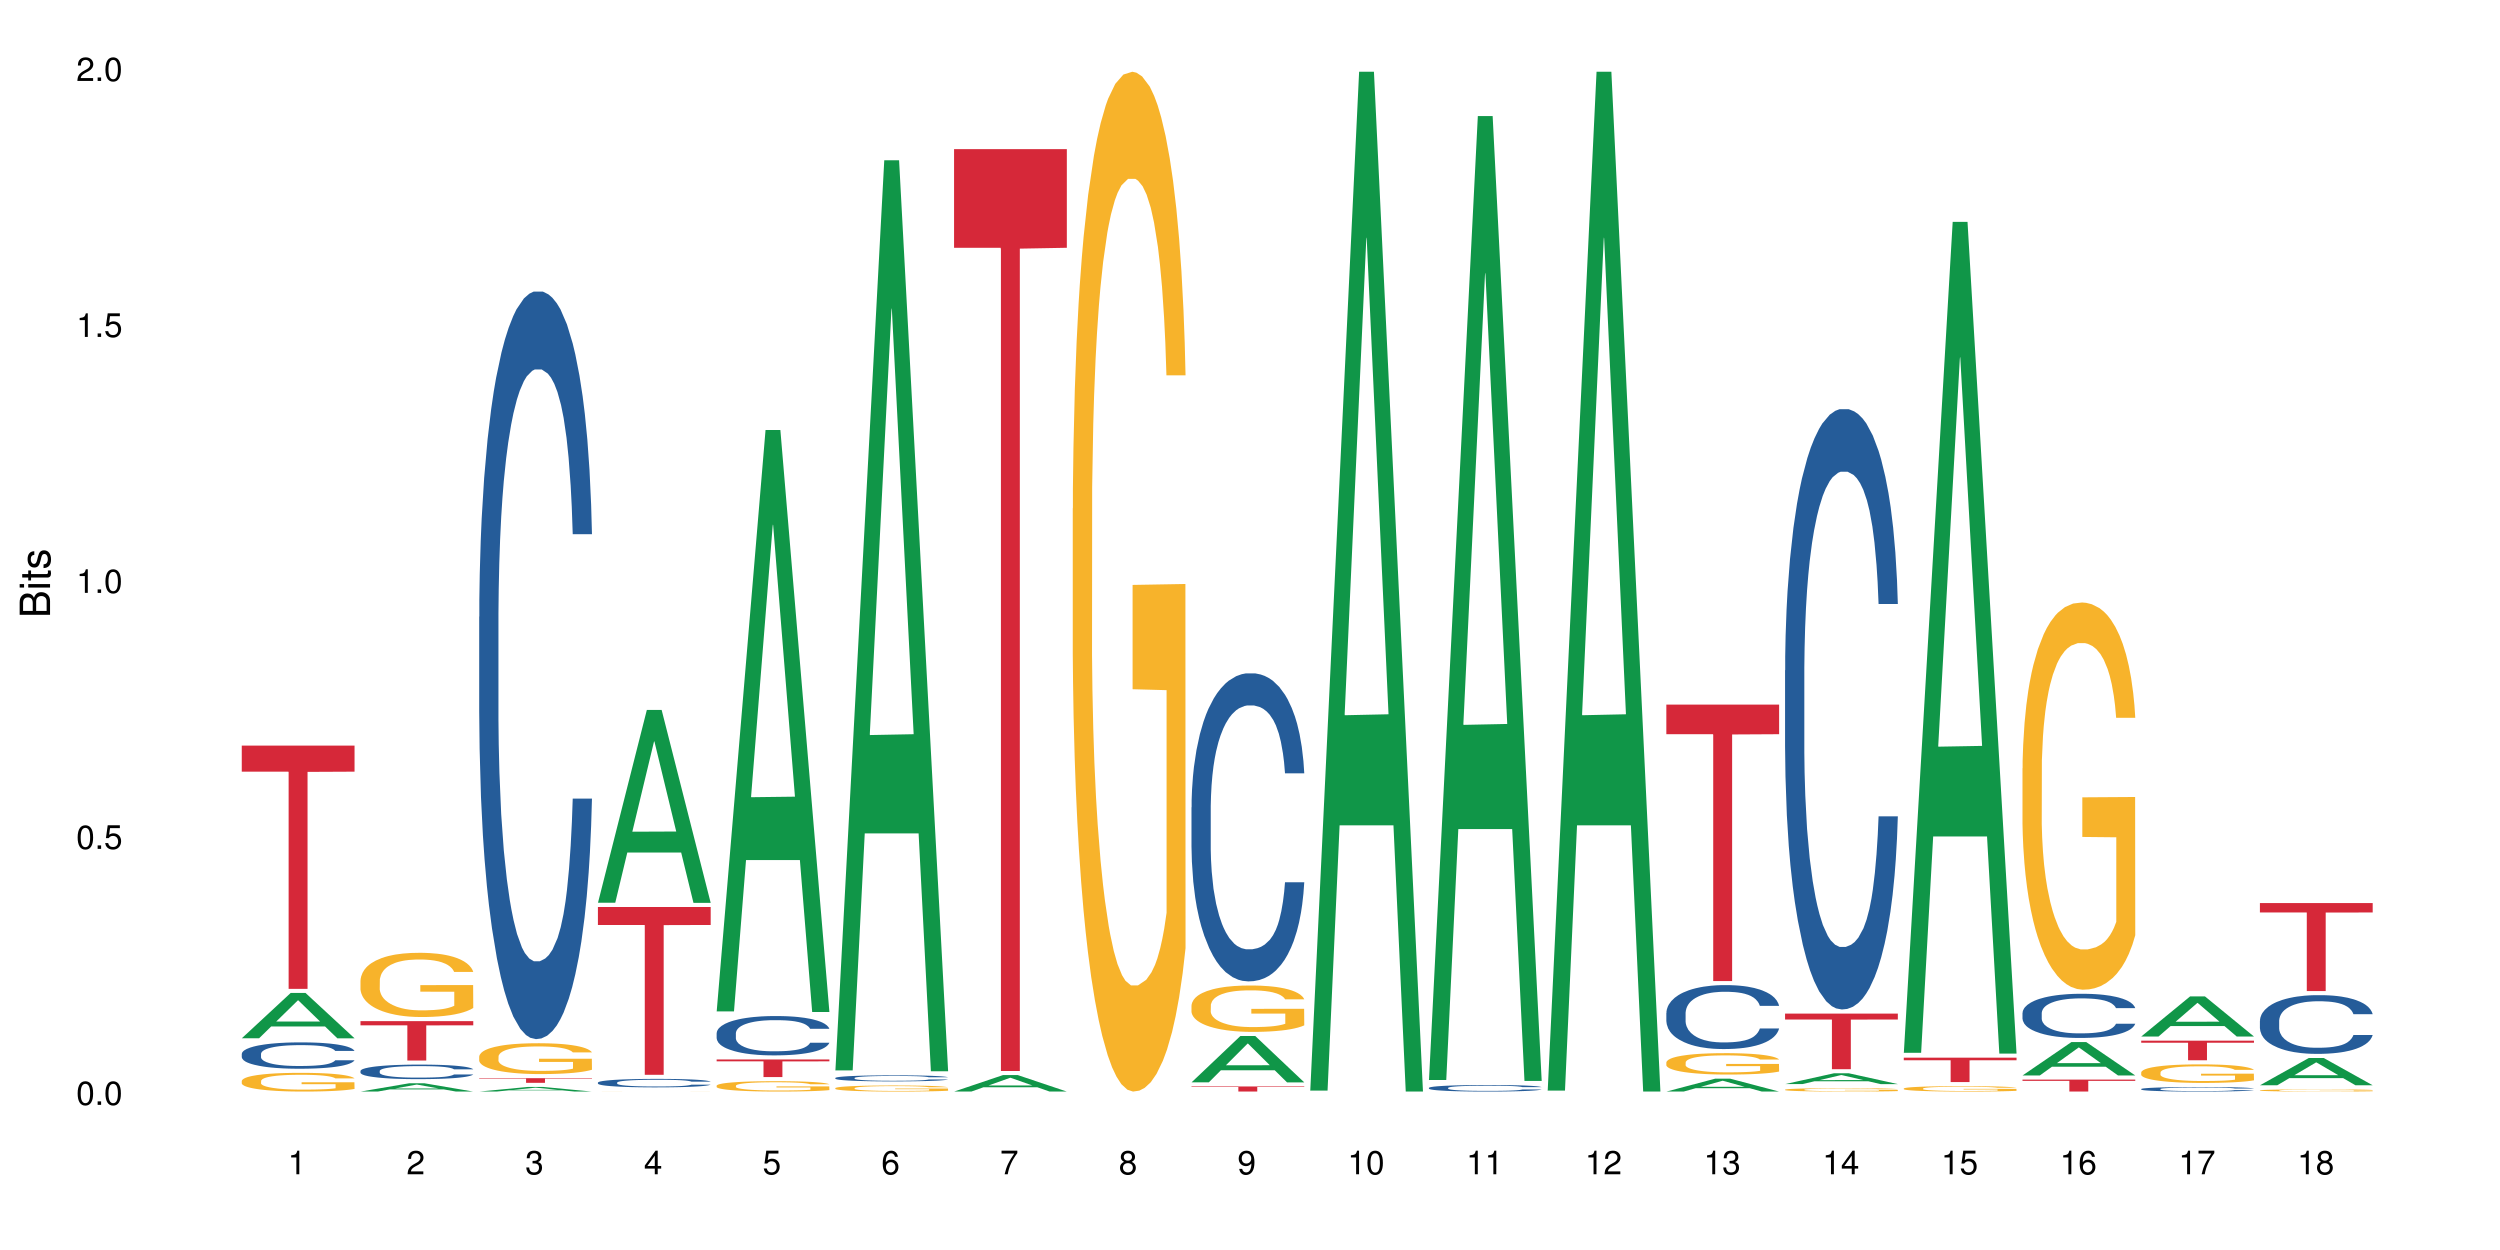 <?xml version="1.0" encoding="UTF-8"?>
<svg xmlns="http://www.w3.org/2000/svg" xmlns:xlink="http://www.w3.org/1999/xlink" width="720pt" height="360pt" viewBox="0 0 720 360" version="1.1">
<defs>
<g>
<symbol overflow="visible" id="glyph0-0">
<path style="stroke:none;" d=""/>
</symbol>
<symbol overflow="visible" id="glyph0-1">
<path style="stroke:none;" d="M 2.641 -6.797 C 2 -6.797 1.422 -6.531 1.078 -6.047 C 0.641 -5.453 0.406 -4.547 0.406 -3.297 C 0.406 -1 1.188 0.219 2.641 0.219 C 4.078 0.219 4.859 -1 4.859 -3.234 C 4.859 -4.562 4.656 -5.438 4.203 -6.047 C 3.844 -6.531 3.281 -6.797 2.641 -6.797 Z M 2.641 -6.047 C 3.547 -6.047 4 -5.125 4 -3.312 C 4 -1.375 3.562 -0.484 2.625 -0.484 C 1.734 -0.484 1.281 -1.422 1.281 -3.281 C 1.281 -5.141 1.734 -6.047 2.641 -6.047 Z M 2.641 -6.047 "/>
</symbol>
<symbol overflow="visible" id="glyph0-2">
<path style="stroke:none;" d="M 1.828 -1 L 0.828 -1 L 0.828 0 L 1.828 0 Z M 1.828 -1 "/>
</symbol>
<symbol overflow="visible" id="glyph0-3">
<path style="stroke:none;" d="M 4.562 -6.797 L 1.062 -6.797 L 0.547 -3.094 L 1.328 -3.094 C 1.719 -3.562 2.047 -3.734 2.578 -3.734 C 3.484 -3.734 4.062 -3.109 4.062 -2.094 C 4.062 -1.125 3.484 -0.531 2.578 -0.531 C 1.828 -0.531 1.375 -0.906 1.188 -1.672 L 0.328 -1.672 C 0.453 -1.109 0.547 -0.844 0.75 -0.594 C 1.125 -0.078 1.828 0.219 2.594 0.219 C 3.969 0.219 4.922 -0.781 4.922 -2.219 C 4.922 -3.562 4.031 -4.484 2.719 -4.484 C 2.25 -4.484 1.859 -4.359 1.469 -4.062 L 1.734 -5.969 L 4.562 -5.969 Z M 4.562 -6.797 "/>
</symbol>
<symbol overflow="visible" id="glyph0-4">
<path style="stroke:none;" d="M 2.484 -4.844 L 2.484 0 L 3.328 0 L 3.328 -6.797 L 2.766 -6.797 C 2.469 -5.75 2.281 -5.609 0.984 -5.453 L 0.984 -4.844 Z M 2.484 -4.844 "/>
</symbol>
<symbol overflow="visible" id="glyph0-5">
<path style="stroke:none;" d="M 4.859 -0.828 L 1.281 -0.828 C 1.359 -1.391 1.672 -1.75 2.5 -2.234 L 3.469 -2.75 C 4.406 -3.266 4.906 -3.969 4.906 -4.812 C 4.906 -5.375 4.672 -5.906 4.266 -6.266 C 3.859 -6.625 3.375 -6.797 2.719 -6.797 C 1.859 -6.797 1.219 -6.5 0.844 -5.922 C 0.609 -5.562 0.5 -5.125 0.484 -4.438 L 1.328 -4.438 C 1.359 -4.906 1.406 -5.188 1.531 -5.406 C 1.75 -5.812 2.188 -6.062 2.703 -6.062 C 3.469 -6.062 4.031 -5.516 4.031 -4.781 C 4.031 -4.25 3.719 -3.797 3.125 -3.438 L 2.234 -2.938 C 0.812 -2.141 0.406 -1.5 0.328 0 L 4.859 0 Z M 4.859 -0.828 "/>
</symbol>
<symbol overflow="visible" id="glyph0-6">
<path style="stroke:none;" d="M 2.125 -3.125 L 2.578 -3.125 C 3.516 -3.125 3.984 -2.703 3.984 -1.891 C 3.984 -1.031 3.469 -0.531 2.578 -0.531 C 1.656 -0.531 1.203 -0.984 1.156 -1.969 L 0.312 -1.969 C 0.344 -1.422 0.438 -1.078 0.609 -0.766 C 0.953 -0.109 1.625 0.219 2.547 0.219 C 3.953 0.219 4.859 -0.609 4.859 -1.906 C 4.859 -2.766 4.516 -3.25 3.703 -3.516 C 4.344 -3.766 4.656 -4.25 4.656 -4.938 C 4.656 -6.109 3.875 -6.797 2.578 -6.797 C 1.203 -6.797 0.484 -6.047 0.453 -4.609 L 1.297 -4.609 C 1.312 -5.016 1.344 -5.25 1.453 -5.453 C 1.641 -5.828 2.062 -6.062 2.594 -6.062 C 3.344 -6.062 3.797 -5.625 3.797 -4.906 C 3.797 -4.422 3.609 -4.141 3.25 -3.984 C 3.016 -3.891 2.719 -3.844 2.125 -3.844 Z M 2.125 -3.125 "/>
</symbol>
<symbol overflow="visible" id="glyph0-7">
<path style="stroke:none;" d="M 3.141 -1.625 L 3.141 0 L 3.984 0 L 3.984 -1.625 L 4.984 -1.625 L 4.984 -2.391 L 3.984 -2.391 L 3.984 -6.797 L 3.359 -6.797 L 0.266 -2.516 L 0.266 -1.625 Z M 3.141 -2.391 L 1 -2.391 L 3.141 -5.359 Z M 3.141 -2.391 "/>
</symbol>
<symbol overflow="visible" id="glyph0-8">
<path style="stroke:none;" d="M 4.781 -5.031 C 4.609 -6.141 3.891 -6.797 2.844 -6.797 C 2.094 -6.797 1.422 -6.438 1.031 -5.828 C 0.609 -5.172 0.406 -4.344 0.406 -3.094 C 0.406 -1.953 0.578 -1.234 0.984 -0.625 C 1.359 -0.078 1.953 0.219 2.703 0.219 C 3.984 0.219 4.922 -0.734 4.922 -2.078 C 4.922 -3.344 4.062 -4.234 2.844 -4.234 C 2.172 -4.234 1.641 -3.969 1.281 -3.469 C 1.281 -5.125 1.828 -6.047 2.797 -6.047 C 3.391 -6.047 3.797 -5.672 3.938 -5.031 Z M 2.734 -3.484 C 3.547 -3.484 4.062 -2.922 4.062 -2 C 4.062 -1.156 3.484 -0.531 2.703 -0.531 C 1.922 -0.531 1.328 -1.188 1.328 -2.047 C 1.328 -2.891 1.906 -3.484 2.734 -3.484 Z M 2.734 -3.484 "/>
</symbol>
<symbol overflow="visible" id="glyph0-9">
<path style="stroke:none;" d="M 4.984 -6.797 L 0.438 -6.797 L 0.438 -5.969 L 4.109 -5.969 C 2.5 -3.656 1.828 -2.234 1.328 0 L 2.219 0 C 2.594 -2.172 3.453 -4.047 4.984 -6.094 Z M 4.984 -6.797 "/>
</symbol>
<symbol overflow="visible" id="glyph0-10">
<path style="stroke:none;" d="M 3.75 -3.578 C 4.453 -4 4.688 -4.344 4.688 -4.984 C 4.688 -6.047 3.844 -6.797 2.641 -6.797 C 1.438 -6.797 0.594 -6.047 0.594 -4.984 C 0.594 -4.359 0.828 -4.016 1.516 -3.578 C 0.734 -3.203 0.359 -2.641 0.359 -1.891 C 0.359 -0.641 1.297 0.219 2.641 0.219 C 3.984 0.219 4.922 -0.641 4.922 -1.875 C 4.922 -2.641 4.531 -3.203 3.75 -3.578 Z M 2.641 -6.047 C 3.359 -6.047 3.812 -5.625 3.812 -4.969 C 3.812 -4.344 3.344 -3.922 2.641 -3.922 C 1.922 -3.922 1.453 -4.344 1.453 -4.984 C 1.453 -5.625 1.922 -6.047 2.641 -6.047 Z M 2.641 -3.203 C 3.484 -3.203 4.062 -2.672 4.062 -1.875 C 4.062 -1.062 3.484 -0.531 2.625 -0.531 C 1.797 -0.531 1.219 -1.078 1.219 -1.875 C 1.219 -2.672 1.797 -3.203 2.641 -3.203 Z M 2.641 -3.203 "/>
</symbol>
<symbol overflow="visible" id="glyph0-11">
<path style="stroke:none;" d="M 0.516 -1.547 C 0.672 -0.438 1.406 0.219 2.438 0.219 C 3.188 0.219 3.859 -0.141 4.266 -0.75 C 4.688 -1.406 4.891 -2.25 4.891 -3.484 C 4.891 -4.625 4.703 -5.359 4.312 -5.953 C 3.938 -6.5 3.344 -6.797 2.594 -6.797 C 1.297 -6.797 0.359 -5.844 0.359 -4.516 C 0.359 -3.25 1.234 -2.344 2.453 -2.344 C 3.094 -2.344 3.562 -2.578 4.016 -3.109 C 4 -1.453 3.469 -0.531 2.5 -0.531 C 1.906 -0.531 1.484 -0.906 1.359 -1.547 Z M 2.578 -6.062 C 3.375 -6.062 3.969 -5.406 3.969 -4.531 C 3.969 -3.688 3.375 -3.094 2.547 -3.094 C 1.734 -3.094 1.234 -3.672 1.234 -4.578 C 1.234 -5.438 1.797 -6.062 2.578 -6.062 Z M 2.578 -6.062 "/>
</symbol>
<symbol overflow="visible" id="glyph1-0">
<path style="stroke:none;" d=""/>
</symbol>
<symbol overflow="visible" id="glyph1-1">
<path style="stroke:none;" d="M 0 -0.953 L 0 -4.891 C 0 -5.719 -0.234 -6.344 -0.734 -6.797 C -1.188 -7.234 -1.812 -7.469 -2.5 -7.469 C -3.547 -7.469 -4.188 -7 -4.625 -5.875 C -4.984 -6.672 -5.641 -7.094 -6.531 -7.094 C -7.156 -7.094 -7.734 -6.859 -8.141 -6.391 C -8.562 -5.938 -8.75 -5.344 -8.75 -4.5 L -8.75 -0.953 Z M -4.984 -2.062 L -7.766 -2.062 L -7.766 -4.219 C -7.766 -4.844 -7.688 -5.203 -7.453 -5.5 C -7.219 -5.812 -6.859 -5.969 -6.375 -5.969 C -5.906 -5.969 -5.531 -5.812 -5.297 -5.5 C -5.062 -5.203 -4.984 -4.844 -4.984 -4.219 Z M -0.984 -2.062 L -4 -2.062 L -4 -4.781 C -4 -5.328 -3.859 -5.688 -3.578 -5.953 C -3.297 -6.219 -2.922 -6.359 -2.484 -6.359 C -2.062 -6.359 -1.688 -6.219 -1.406 -5.953 C -1.109 -5.688 -0.984 -5.328 -0.984 -4.781 Z M -0.984 -2.062 "/>
</symbol>
<symbol overflow="visible" id="glyph1-2">
<path style="stroke:none;" d="M -6.281 -1.797 L -6.281 -0.797 L 0 -0.797 L 0 -1.797 Z M -8.75 -1.797 L -8.75 -0.797 L -7.484 -0.797 L -7.484 -1.797 Z M -8.75 -1.797 "/>
</symbol>
<symbol overflow="visible" id="glyph1-3">
<path style="stroke:none;" d="M -6.281 -3.047 L -6.281 -2.016 L -8.016 -2.016 L -8.016 -1.016 L -6.281 -1.016 L -6.281 -0.172 L -5.469 -0.172 L -5.469 -1.016 L -0.719 -1.016 C -0.078 -1.016 0.281 -1.453 0.281 -2.234 C 0.281 -2.469 0.25 -2.719 0.188 -3.047 L -0.641 -3.047 C -0.609 -2.922 -0.594 -2.766 -0.594 -2.562 C -0.594 -2.141 -0.719 -2.016 -1.156 -2.016 L -5.469 -2.016 L -5.469 -3.047 Z M -6.281 -3.047 "/>
</symbol>
<symbol overflow="visible" id="glyph1-4">
<path style="stroke:none;" d="M -4.531 -5.25 C -5.766 -5.25 -6.469 -4.422 -6.469 -2.969 C -6.469 -1.516 -5.719 -0.562 -4.547 -0.562 C -3.562 -0.562 -3.094 -1.062 -2.734 -2.562 L -2.516 -3.484 C -2.344 -4.188 -2.094 -4.469 -1.625 -4.469 C -1.047 -4.469 -0.641 -3.875 -0.641 -3 C -0.641 -2.453 -0.797 -2 -1.062 -1.75 C -1.25 -1.594 -1.422 -1.531 -1.875 -1.469 L -1.875 -0.406 C -0.422 -0.453 0.281 -1.266 0.281 -2.922 C 0.281 -4.5 -0.5 -5.516 -1.719 -5.516 C -2.656 -5.516 -3.172 -4.984 -3.469 -3.734 L -3.703 -2.766 C -3.891 -1.953 -4.156 -1.609 -4.594 -1.609 C -5.172 -1.609 -5.547 -2.125 -5.547 -2.938 C -5.547 -3.75 -5.203 -4.172 -4.531 -4.203 Z M -4.531 -5.25 "/>
</symbol>
</g>
</defs>
<g id="surface26810">
<rect x="0" y="0" width="720" height="360" style="fill:rgb(100%,100%,100%);fill-opacity:1;stroke:none;"/>
<path style=" stroke:none;fill-rule:nonzero;fill:rgb(6.275%,58.824%,28.235%);fill-opacity:1;" d="M 69.629 299.02 L 69.664 299.004 L 83.719 285.965 L 87.984 285.965 L 102.109 299.031 L 97.148 299.031 L 93.609 295.621 L 78.098 295.621 L 74.625 299.02 L 69.629 299.02 L 79.59 294.207 L 92.184 294.195 L 85.902 288.098 L 85.836 288.086 L 85.766 288.125 L 79.555 294.195 L 79.59 294.207 Z M 69.629 299.02 "/>
<path style=" stroke:none;fill-rule:nonzero;fill:rgb(14.51%,36.078%,60%);fill-opacity:1;" d="M 69.629 303.512 L 69.668 303.504 L 69.668 303.336 L 69.789 303.074 L 70.066 302.742 L 70.344 302.512 L 71.055 302.102 L 72.047 301.707 L 73.074 301.402 L 73.828 301.223 L 74.5 301.082 L 76.047 300.828 L 77.035 300.695 L 78.105 300.578 L 79.414 300.461 L 80.363 300.391 L 82.504 300.277 L 84.086 300.23 L 85.316 300.211 L 87.969 300.211 L 89.555 300.238 L 90.703 300.273 L 91.969 300.328 L 93.039 300.391 L 94.902 300.543 L 96.562 300.738 L 97.316 300.848 L 98.504 301.062 L 99.418 301.27 L 100.051 301.449 L 100.762 301.707 L 101.398 302.02 L 101.871 302.375 L 102.109 302.672 L 96.562 302.672 L 96.285 302.395 L 95.969 302.18 L 95.375 301.895 L 94.781 301.695 L 93.949 301.492 L 93.199 301.359 L 92.168 301.23 L 91.258 301.145 L 90.305 301.082 L 89.395 301.043 L 87.652 301 L 85.633 301 L 84.879 301.016 L 83.336 301.07 L 82.504 301.117 L 81.312 301.215 L 80.484 301.305 L 79.492 301.445 L 78.82 301.562 L 77.988 301.742 L 77.395 301.902 L 76.719 302.129 L 76.324 302.305 L 75.969 302.5 L 75.648 302.727 L 75.414 302.969 L 75.254 303.227 L 75.176 303.477 L 75.176 304.551 L 75.254 304.801 L 75.453 305.09 L 75.969 305.516 L 76.719 305.883 L 77.59 306.172 L 78.422 306.383 L 78.898 306.48 L 79.531 306.59 L 80.523 306.727 L 81.949 306.867 L 82.781 306.922 L 84.047 306.977 L 85.355 307.004 L 87.098 307.004 L 88.641 306.977 L 89.672 306.941 L 90.742 306.887 L 92.207 306.77 L 93.117 306.66 L 93.91 306.527 L 94.504 306.395 L 94.902 306.285 L 95.496 306.07 L 95.969 305.832 L 96.328 305.59 L 96.562 305.355 L 102.109 305.355 L 101.871 305.633 L 101.516 305.902 L 101.16 306.105 L 100.605 306.348 L 99.973 306.562 L 99.059 306.805 L 98.309 306.965 L 97.316 307.137 L 96.406 307.27 L 95.414 307.387 L 93.949 307.527 L 93 307.594 L 91.969 307.656 L 90.742 307.715 L 89.195 307.762 L 87.531 307.789 L 85.988 307.797 L 84.324 307.781 L 83.098 307.754 L 81.473 307.691 L 79.453 307.566 L 77.988 307.434 L 76.84 307.305 L 75.848 307.164 L 74.738 306.977 L 73.312 306.672 L 72.441 306.438 L 71.848 306.242 L 71.176 305.973 L 70.699 305.73 L 70.145 305.34 L 69.75 304.848 L 69.629 304.469 Z M 69.629 303.512 "/>
<path style=" stroke:none;fill-rule:nonzero;fill:rgb(96.863%,70.196%,16.863%);fill-opacity:1;" d="M 69.629 311.285 L 69.668 311.281 L 69.668 311.184 L 69.828 310.961 L 70.223 310.656 L 70.738 310.406 L 71.293 310.207 L 71.648 310.105 L 72.242 309.957 L 72.758 309.848 L 74.066 309.625 L 75.73 309.418 L 76.641 309.332 L 77.672 309.246 L 79.137 309.152 L 79.809 309.117 L 81.867 309.039 L 84.207 308.992 L 86.781 308.977 L 87.969 308.98 L 89.594 309 L 91.812 309.055 L 93.078 309.105 L 94.07 309.152 L 95.098 309.219 L 96.367 309.316 L 97.555 309.434 L 98.504 309.551 L 99.457 309.699 L 100.246 309.859 L 100.922 310.031 L 101.516 310.238 L 101.871 310.41 L 102.109 310.582 L 96.605 310.582 L 96.285 310.41 L 95.93 310.277 L 95.336 310.113 L 94.742 309.996 L 94.148 309.902 L 93.039 309.773 L 92.09 309.695 L 90.898 309.625 L 89.75 309.582 L 88.445 309.551 L 87.652 309.543 L 85.551 309.543 L 83.652 309.578 L 82.543 309.617 L 81.75 309.656 L 80.641 309.73 L 79.969 309.789 L 79.57 309.828 L 78.383 309.98 L 77.59 310.117 L 77.156 310.211 L 76.602 310.359 L 76.203 310.492 L 75.77 310.691 L 75.531 310.84 L 75.215 311.172 L 75.176 312.059 L 75.293 312.246 L 75.531 312.449 L 75.848 312.625 L 76.324 312.812 L 76.797 312.957 L 77.629 313.148 L 78.344 313.277 L 78.898 313.359 L 79.969 313.492 L 80.402 313.539 L 81.434 313.625 L 82.504 313.695 L 83.809 313.754 L 84.801 313.785 L 86.383 313.809 L 88.406 313.809 L 90.781 313.781 L 92.285 313.738 L 93.316 313.699 L 93.988 313.668 L 94.82 313.613 L 95.414 313.562 L 95.969 313.508 L 96.645 313.426 L 96.645 312.246 L 86.859 312.242 L 86.859 311.691 L 102.07 311.684 L 102.109 313.613 L 101.277 313.746 L 100.246 313.871 L 99.258 313.973 L 98.227 314.055 L 96.762 314.148 L 95.574 314.207 L 93.75 314.277 L 92.09 314.32 L 90.344 314.352 L 88.801 314.367 L 86.98 314.371 L 85.355 314.359 L 83.613 314.332 L 82.227 314.293 L 80.957 314.242 L 79.691 314.18 L 78.105 314.074 L 77.074 313.992 L 76.008 313.887 L 74.938 313.766 L 73.988 313.633 L 73.352 313.527 L 72.719 313.41 L 72.047 313.262 L 71.41 313.094 L 70.938 312.941 L 70.5 312.77 L 70.184 312.605 L 69.867 312.387 L 69.707 312.207 L 69.629 312.055 Z M 69.629 311.285 "/>
<path style=" stroke:none;fill-rule:nonzero;fill:rgb(83.922%,15.686%,22.353%);fill-opacity:1;" d="M 69.629 214.742 L 102.109 214.742 L 102.109 222.238 L 88.574 222.305 L 88.574 284.785 L 83.125 284.785 L 83.125 222.371 L 83.047 222.238 L 69.629 222.238 Z M 69.629 214.742 "/>
<path style=" stroke:none;fill-rule:nonzero;fill:rgb(6.275%,58.824%,28.235%);fill-opacity:1;" d="M 103.82 314.367 L 103.855 314.367 L 117.906 311.973 L 122.176 311.973 L 136.301 314.371 L 131.336 314.371 L 127.797 313.746 L 112.285 313.746 L 108.816 314.367 L 103.82 314.367 L 113.777 313.484 L 126.375 313.484 L 120.094 312.363 L 120.023 312.363 L 119.957 312.367 L 113.742 313.484 L 113.777 313.484 Z M 103.82 314.367 "/>
<path style=" stroke:none;fill-rule:nonzero;fill:rgb(14.51%,36.078%,60%);fill-opacity:1;" d="M 103.82 308.426 L 103.859 308.422 L 103.859 308.332 L 103.977 308.188 L 104.254 308.004 L 104.531 307.875 L 105.246 307.652 L 106.234 307.434 L 107.266 307.266 L 108.02 307.164 L 108.691 307.09 L 110.234 306.945 L 111.227 306.875 L 112.297 306.809 L 113.602 306.742 L 114.555 306.707 L 116.691 306.645 L 118.277 306.617 L 119.504 306.605 L 122.16 306.605 L 123.742 306.621 L 124.891 306.641 L 126.16 306.672 L 127.23 306.707 L 129.09 306.789 L 130.754 306.898 L 131.508 306.957 L 132.695 307.078 L 133.605 307.191 L 134.238 307.289 L 134.953 307.434 L 135.586 307.605 L 136.062 307.801 L 136.301 307.965 L 130.754 307.965 L 130.477 307.812 L 130.16 307.691 L 129.566 307.535 L 128.973 307.426 L 128.141 307.312 L 127.387 307.242 L 126.355 307.168 L 125.445 307.121 L 124.496 307.09 L 123.586 307.066 L 121.844 307.043 L 119.82 307.043 L 119.07 307.051 L 117.523 307.082 L 116.691 307.105 L 115.504 307.16 L 114.672 307.211 L 113.684 307.285 L 113.008 307.352 L 112.176 307.453 L 111.582 307.539 L 110.91 307.664 L 110.512 307.762 L 110.156 307.867 L 109.84 307.996 L 109.602 308.129 L 109.445 308.27 L 109.363 308.41 L 109.363 309 L 109.445 309.141 L 109.641 309.301 L 110.156 309.535 L 110.91 309.738 L 111.781 309.898 L 112.613 310.012 L 113.09 310.066 L 113.723 310.125 L 114.711 310.203 L 116.137 310.281 L 116.969 310.312 L 118.238 310.34 L 119.543 310.355 L 121.289 310.355 L 122.832 310.34 L 123.863 310.32 L 124.93 310.293 L 126.398 310.227 L 127.309 310.164 L 128.102 310.094 L 128.695 310.02 L 129.09 309.957 L 129.684 309.84 L 130.16 309.711 L 130.516 309.574 L 130.754 309.445 L 136.301 309.445 L 136.062 309.598 L 135.707 309.746 L 135.348 309.859 L 134.793 309.992 L 134.16 310.113 L 133.25 310.246 L 132.496 310.332 L 131.508 310.43 L 130.594 310.504 L 129.605 310.566 L 128.141 310.645 L 127.188 310.684 L 126.16 310.715 L 124.93 310.746 L 123.387 310.773 L 121.723 310.789 L 120.18 310.793 L 118.516 310.785 L 117.285 310.77 L 115.664 310.734 L 113.641 310.668 L 112.176 310.594 L 111.027 310.52 L 110.039 310.445 L 108.93 310.34 L 107.504 310.172 L 106.633 310.043 L 106.039 309.938 L 105.363 309.785 L 104.887 309.652 L 104.336 309.438 L 103.938 309.168 L 103.82 308.957 Z M 103.82 308.426 "/>
<path style=" stroke:none;fill-rule:nonzero;fill:rgb(96.863%,70.196%,16.863%);fill-opacity:1;" d="M 103.82 282.328 L 103.859 282.312 L 103.859 281.973 L 104.016 281.215 L 104.414 280.168 L 104.93 279.305 L 105.484 278.629 L 105.84 278.273 L 106.434 277.766 L 106.949 277.395 L 108.254 276.637 L 109.918 275.926 L 110.832 275.621 L 111.859 275.336 L 113.324 275.016 L 114 274.895 L 116.059 274.625 L 118.395 274.457 L 120.969 274.406 L 122.16 274.422 L 123.781 274.492 L 126 274.676 L 127.27 274.844 L 128.258 275.016 L 129.289 275.234 L 130.555 275.57 L 131.746 275.977 L 132.695 276.383 L 133.645 276.891 L 134.438 277.43 L 135.109 278.02 L 135.707 278.73 L 136.062 279.32 L 136.301 279.914 L 130.793 279.914 L 130.477 279.32 L 130.121 278.867 L 129.527 278.309 L 128.934 277.902 L 128.34 277.582 L 127.23 277.141 L 126.277 276.871 L 125.09 276.637 L 123.941 276.484 L 122.633 276.383 L 121.844 276.348 L 119.742 276.348 L 117.84 276.465 L 116.73 276.602 L 115.941 276.738 L 114.832 276.992 L 114.156 277.191 L 113.762 277.328 L 112.574 277.852 L 111.781 278.324 L 111.344 278.645 L 110.789 279.152 L 110.395 279.609 L 109.957 280.285 L 109.723 280.793 L 109.402 281.941 L 109.363 284.98 L 109.484 285.621 L 109.723 286.316 L 110.039 286.922 L 110.512 287.566 L 110.988 288.055 L 111.82 288.715 L 112.535 289.152 L 113.09 289.441 L 114.156 289.898 L 114.594 290.051 L 115.621 290.352 L 116.691 290.59 L 118 290.793 L 118.988 290.895 L 120.574 290.977 L 122.594 290.977 L 124.973 290.875 L 126.477 290.742 L 127.508 290.605 L 128.18 290.488 L 129.012 290.301 L 129.605 290.133 L 130.16 289.949 L 130.832 289.66 L 130.832 285.621 L 121.051 285.605 L 121.051 283.715 L 136.262 283.695 L 136.301 290.301 L 135.469 290.758 L 134.438 291.199 L 133.449 291.535 L 132.418 291.824 L 130.953 292.145 L 129.766 292.348 L 127.941 292.582 L 126.277 292.734 L 124.535 292.836 L 122.992 292.887 L 121.168 292.902 L 119.543 292.871 L 117.801 292.77 L 116.414 292.633 L 115.148 292.465 L 113.879 292.246 L 112.297 291.891 L 111.266 291.602 L 110.195 291.25 L 109.125 290.824 L 108.176 290.371 L 107.543 290.016 L 106.91 289.609 L 106.234 289.102 L 105.602 288.527 L 105.125 288.004 L 104.691 287.414 L 104.375 286.855 L 104.059 286.098 L 103.898 285.488 L 103.82 284.965 Z M 103.82 282.328 "/>
<path style=" stroke:none;fill-rule:nonzero;fill:rgb(83.922%,15.686%,22.353%);fill-opacity:1;" d="M 103.82 294.082 L 136.301 294.082 L 136.301 295.297 L 122.762 295.309 L 122.762 305.426 L 117.316 305.426 L 117.316 295.32 L 117.238 295.297 L 103.82 295.297 Z M 103.82 294.082 "/>
<path style=" stroke:none;fill-rule:nonzero;fill:rgb(6.275%,58.824%,28.235%);fill-opacity:1;" d="M 138.008 314.371 L 138.043 314.367 L 152.098 313.031 L 156.367 313.031 L 170.488 314.371 L 165.527 314.371 L 161.988 314.023 L 146.477 314.023 L 143.008 314.371 L 138.008 314.371 L 147.969 313.879 L 160.566 313.875 L 154.285 313.25 L 154.215 313.25 L 154.145 313.254 L 147.934 313.875 L 147.969 313.879 Z M 138.008 314.371 "/>
<path style=" stroke:none;fill-rule:nonzero;fill:rgb(14.51%,36.078%,60%);fill-opacity:1;" d="M 138.008 177.652 L 138.047 177.457 L 138.047 172.734 L 138.168 165.254 L 138.445 155.809 L 138.723 149.316 L 139.434 137.707 L 140.426 126.488 L 141.457 117.828 L 142.207 112.715 L 142.883 108.777 L 144.426 101.496 L 145.418 97.758 L 146.484 94.41 L 147.793 91.066 L 148.742 89.098 L 150.883 85.949 L 152.465 84.57 L 153.695 83.98 L 156.348 83.98 L 157.934 84.77 L 159.082 85.754 L 160.348 87.328 L 161.418 89.098 L 163.281 93.426 L 164.945 98.938 L 165.695 102.086 L 166.887 108.188 L 167.797 114.09 L 168.43 119.207 L 169.145 126.488 L 169.777 135.344 L 170.25 145.379 L 170.488 153.84 L 164.945 153.84 L 164.668 145.969 L 164.352 139.871 L 163.754 131.801 L 163.16 126.094 L 162.328 120.387 L 161.578 116.648 L 160.547 112.91 L 159.637 110.547 L 158.688 108.777 L 157.773 107.598 L 156.031 106.414 L 154.012 106.414 L 153.258 106.809 L 151.715 108.383 L 150.883 109.762 L 149.695 112.516 L 148.863 115.074 L 147.871 119.012 L 147.199 122.355 L 146.367 127.473 L 145.773 132 L 145.098 138.492 L 144.703 143.41 L 144.348 148.922 L 144.031 155.418 L 143.793 162.305 L 143.633 169.586 L 143.555 176.668 L 143.555 207.172 L 143.633 214.254 L 143.832 222.52 L 144.348 234.523 L 145.098 244.953 L 145.969 253.219 L 146.801 259.125 L 147.277 261.879 L 147.91 265.027 L 148.902 268.965 L 150.328 272.898 L 151.16 274.473 L 152.426 276.047 L 153.734 276.836 L 155.477 276.836 L 157.023 276.047 L 158.051 275.062 L 159.121 273.488 L 160.586 270.145 L 161.496 266.996 L 162.289 263.258 L 162.883 259.516 L 163.281 256.367 L 163.875 250.27 L 164.352 243.578 L 164.707 236.691 L 164.945 230 L 170.488 230 L 170.25 237.871 L 169.895 245.547 L 169.539 251.254 L 168.984 258.141 L 168.352 264.238 L 167.438 271.129 L 166.688 275.652 L 165.695 280.574 L 164.785 284.312 L 163.797 287.656 L 162.328 291.594 L 161.379 293.562 L 160.348 295.332 L 159.121 296.906 L 157.578 298.285 L 155.914 299.07 L 154.367 299.27 L 152.703 298.875 L 151.477 298.086 L 149.852 296.316 L 147.832 292.773 L 146.367 289.035 L 145.219 285.297 L 144.227 281.359 L 143.117 276.047 L 141.691 267.387 L 140.82 260.699 L 140.227 255.188 L 139.555 247.512 L 139.078 240.625 L 138.523 229.605 L 138.129 215.633 L 138.008 204.809 Z M 138.008 177.652 "/>
<path style=" stroke:none;fill-rule:nonzero;fill:rgb(96.863%,70.196%,16.863%);fill-opacity:1;" d="M 138.008 304.254 L 138.047 304.246 L 138.047 304.086 L 138.207 303.719 L 138.602 303.215 L 139.117 302.801 L 139.672 302.477 L 140.027 302.309 L 140.625 302.062 L 141.137 301.883 L 142.445 301.52 L 144.109 301.18 L 145.02 301.031 L 146.051 300.895 L 147.516 300.738 L 148.188 300.684 L 150.25 300.555 L 152.586 300.473 L 155.16 300.449 L 156.348 300.457 L 157.973 300.488 L 160.191 300.578 L 161.457 300.66 L 162.449 300.738 L 163.477 300.844 L 164.746 301.008 L 165.934 301.203 L 166.887 301.398 L 167.836 301.641 L 168.629 301.902 L 169.301 302.184 L 169.895 302.527 L 170.25 302.809 L 170.488 303.094 L 164.984 303.094 L 164.668 302.809 L 164.309 302.59 L 163.715 302.324 L 163.121 302.129 L 162.527 301.973 L 161.418 301.762 L 160.469 301.633 L 159.281 301.52 L 158.133 301.445 L 156.824 301.398 L 156.031 301.383 L 153.934 301.383 L 152.031 301.438 L 150.922 301.504 L 150.129 301.566 L 149.02 301.691 L 148.348 301.789 L 147.953 301.852 L 146.762 302.105 L 145.969 302.332 L 145.535 302.484 L 144.98 302.73 L 144.586 302.949 L 144.148 303.273 L 143.91 303.516 L 143.594 304.066 L 143.555 305.531 L 143.672 305.84 L 143.91 306.172 L 144.227 306.465 L 144.703 306.77 L 145.18 307.008 L 146.012 307.324 L 146.723 307.535 L 147.277 307.672 L 148.348 307.891 L 148.781 307.965 L 149.812 308.109 L 150.883 308.223 L 152.191 308.32 L 153.18 308.371 L 154.766 308.41 L 156.785 308.41 L 159.16 308.363 L 160.668 308.297 L 161.695 308.234 L 162.371 308.176 L 163.199 308.086 L 163.797 308.004 L 164.352 307.914 L 165.023 307.777 L 165.023 305.84 L 155.238 305.828 L 155.238 304.922 L 170.449 304.914 L 170.488 308.086 L 169.656 308.305 L 168.629 308.516 L 167.637 308.68 L 166.609 308.816 L 165.141 308.973 L 163.953 309.07 L 162.133 309.184 L 160.469 309.254 L 158.727 309.305 L 157.18 309.328 L 155.359 309.336 L 153.734 309.32 L 151.992 309.273 L 150.605 309.207 L 149.336 309.125 L 148.07 309.02 L 146.484 308.848 L 145.457 308.711 L 144.387 308.543 L 143.316 308.34 L 142.367 308.117 L 141.73 307.949 L 141.098 307.754 L 140.426 307.512 L 139.793 307.234 L 139.316 306.984 L 138.879 306.699 L 138.562 306.43 L 138.246 306.066 L 138.09 305.773 L 138.008 305.52 Z M 138.008 304.254 "/>
<path style=" stroke:none;fill-rule:nonzero;fill:rgb(83.922%,15.686%,22.353%);fill-opacity:1;" d="M 138.008 310.516 L 170.488 310.516 L 170.488 310.66 L 156.953 310.66 L 156.953 311.855 L 151.508 311.855 L 151.508 310.66 L 138.008 310.66 Z M 138.008 310.516 "/>
<path style=" stroke:none;fill-rule:nonzero;fill:rgb(6.275%,58.824%,28.235%);fill-opacity:1;" d="M 172.199 259.984 L 172.234 259.934 L 186.289 204.465 L 190.555 204.465 L 204.68 260.035 L 199.719 260.035 L 196.176 245.531 L 180.664 245.531 L 177.195 259.984 L 172.199 259.984 L 182.156 239.531 L 194.754 239.477 L 188.473 213.547 L 188.406 213.492 L 188.336 213.648 L 182.125 239.477 L 182.156 239.531 Z M 172.199 259.984 "/>
<path style=" stroke:none;fill-rule:nonzero;fill:rgb(14.51%,36.078%,60%);fill-opacity:1;" d="M 172.199 311.785 L 172.238 311.781 L 172.238 311.727 L 172.355 311.645 L 172.633 311.535 L 172.91 311.461 L 173.625 311.328 L 174.613 311.203 L 175.645 311.105 L 176.398 311.047 L 177.07 311 L 178.617 310.918 L 179.605 310.875 L 180.676 310.84 L 181.984 310.801 L 182.934 310.777 L 185.07 310.742 L 186.656 310.727 L 187.883 310.719 L 190.539 310.719 L 192.121 310.73 L 193.273 310.742 L 194.539 310.758 L 195.609 310.777 L 197.469 310.828 L 199.133 310.891 L 199.887 310.926 L 201.074 310.996 L 201.984 311.062 L 202.621 311.121 L 203.332 311.203 L 203.965 311.305 L 204.441 311.418 L 204.68 311.512 L 199.133 311.512 L 198.855 311.426 L 198.539 311.355 L 197.945 311.262 L 197.352 311.199 L 196.52 311.133 L 195.766 311.09 L 194.738 311.047 L 193.824 311.023 L 192.875 311 L 191.965 310.988 L 190.223 310.977 L 188.203 310.977 L 187.449 310.98 L 185.902 310.996 L 185.07 311.012 L 183.883 311.043 L 183.051 311.074 L 182.062 311.117 L 181.387 311.156 L 180.555 311.215 L 179.961 311.266 L 179.289 311.34 L 178.895 311.395 L 178.535 311.457 L 178.219 311.531 L 177.98 311.609 L 177.824 311.691 L 177.746 311.773 L 177.746 312.117 L 177.824 312.199 L 178.023 312.293 L 178.535 312.43 L 179.289 312.547 L 180.16 312.641 L 180.992 312.707 L 181.469 312.738 L 182.102 312.773 L 183.09 312.82 L 184.52 312.863 L 185.348 312.883 L 186.617 312.898 L 187.926 312.91 L 189.668 312.91 L 191.211 312.898 L 192.242 312.887 L 193.312 312.871 L 194.777 312.832 L 195.688 312.797 L 196.48 312.754 L 197.074 312.711 L 197.469 312.676 L 198.062 312.605 L 198.539 312.531 L 198.895 312.453 L 199.133 312.379 L 204.68 312.379 L 204.441 312.465 L 204.086 312.555 L 203.73 312.617 L 203.176 312.695 L 202.539 312.766 L 201.629 312.844 L 200.875 312.895 L 199.887 312.949 L 198.977 312.992 L 197.984 313.031 L 196.52 313.074 L 195.57 313.098 L 194.539 313.117 L 193.312 313.137 L 191.766 313.152 L 190.102 313.16 L 188.559 313.164 L 186.895 313.16 L 185.668 313.148 L 184.043 313.129 L 182.023 313.09 L 180.555 313.047 L 179.406 313.004 L 178.418 312.961 L 177.309 312.898 L 175.883 312.801 L 175.012 312.727 L 174.418 312.664 L 173.742 312.574 L 173.27 312.496 L 172.715 312.371 L 172.316 312.215 L 172.199 312.09 Z M 172.199 311.785 "/>
<path style=" stroke:none;fill-rule:nonzero;fill:rgb(96.863%,70.196%,16.863%);fill-opacity:1;" d="M 172.199 314.355 L 172.238 314.355 L 172.398 314.352 L 173.309 314.352 L 173.863 314.348 L 176.637 314.348 L 178.301 314.344 L 200.125 314.344 L 201.074 314.348 L 204.086 314.348 L 204.441 314.352 L 204.68 314.352 L 198.855 314.352 L 198.5 314.348 L 191.016 314.348 L 190.223 314.344 L 188.121 314.344 L 186.223 314.348 L 179.727 314.348 L 179.172 314.352 L 178.102 314.352 L 177.785 314.355 L 177.746 314.359 L 178.102 314.359 L 178.418 314.363 L 180.914 314.363 L 181.469 314.367 L 199.215 314.367 L 199.215 314.359 L 189.43 314.359 L 189.43 314.355 L 204.641 314.355 L 204.68 314.367 L 200.797 314.367 L 199.332 314.371 L 182.262 314.371 L 180.676 314.367 L 175.289 314.367 L 174.613 314.363 L 172.754 314.363 L 172.438 314.359 L 172.199 314.359 Z M 172.199 314.355 "/>
<path style=" stroke:none;fill-rule:nonzero;fill:rgb(83.922%,15.686%,22.353%);fill-opacity:1;" d="M 172.199 261.215 L 204.68 261.215 L 204.68 266.391 L 191.141 266.434 L 191.141 309.539 L 185.695 309.539 L 185.695 266.48 L 185.617 266.391 L 172.199 266.391 Z M 172.199 261.215 "/>
<path style=" stroke:none;fill-rule:nonzero;fill:rgb(6.275%,58.824%,28.235%);fill-opacity:1;" d="M 206.391 291.289 L 206.422 291.133 L 220.477 123.832 L 224.746 123.832 L 238.867 291.449 L 233.906 291.449 L 230.367 247.695 L 214.855 247.695 L 211.387 291.289 L 206.391 291.289 L 216.348 229.598 L 228.945 229.438 L 222.664 151.219 L 222.594 151.062 L 222.523 151.535 L 216.312 229.438 L 216.348 229.598 Z M 206.391 291.289 "/>
<path style=" stroke:none;fill-rule:nonzero;fill:rgb(14.51%,36.078%,60%);fill-opacity:1;" d="M 206.391 297.555 L 206.43 297.543 L 206.43 297.297 L 206.547 296.902 L 206.824 296.406 L 207.102 296.062 L 207.816 295.453 L 208.805 294.863 L 209.836 294.406 L 210.586 294.141 L 211.262 293.934 L 212.805 293.547 L 213.797 293.352 L 214.867 293.176 L 216.172 293 L 217.125 292.898 L 219.262 292.73 L 220.848 292.66 L 222.074 292.629 L 224.727 292.629 L 226.312 292.668 L 227.461 292.723 L 228.73 292.805 L 229.797 292.898 L 231.66 293.125 L 233.324 293.414 L 234.078 293.578 L 235.266 293.902 L 236.176 294.211 L 236.809 294.48 L 237.523 294.863 L 238.156 295.328 L 238.633 295.855 L 238.867 296.301 L 233.324 296.301 L 233.047 295.887 L 232.73 295.566 L 232.137 295.145 L 231.543 294.844 L 230.711 294.543 L 229.957 294.348 L 228.926 294.148 L 228.016 294.023 L 227.066 293.934 L 226.152 293.871 L 224.41 293.809 L 222.391 293.809 L 221.637 293.828 L 220.094 293.91 L 219.262 293.984 L 218.074 294.129 L 217.242 294.262 L 216.25 294.469 L 215.578 294.645 L 214.746 294.914 L 214.152 295.152 L 213.48 295.496 L 213.082 295.754 L 212.727 296.043 L 212.41 296.387 L 212.172 296.746 L 212.012 297.129 L 211.934 297.504 L 211.934 299.105 L 212.012 299.48 L 212.211 299.914 L 212.727 300.547 L 213.48 301.094 L 214.352 301.527 L 215.184 301.84 L 215.656 301.984 L 216.293 302.148 L 217.281 302.355 L 218.707 302.562 L 219.539 302.648 L 220.809 302.73 L 222.113 302.77 L 223.855 302.77 L 225.402 302.73 L 226.43 302.68 L 227.5 302.594 L 228.965 302.418 L 229.879 302.254 L 230.668 302.059 L 231.266 301.859 L 231.66 301.695 L 232.254 301.375 L 232.73 301.023 L 233.086 300.66 L 233.324 300.309 L 238.867 300.309 L 238.633 300.723 L 238.273 301.125 L 237.918 301.426 L 237.363 301.789 L 236.73 302.109 L 235.82 302.473 L 235.066 302.711 L 234.078 302.969 L 233.164 303.164 L 232.176 303.34 L 230.711 303.547 L 229.758 303.652 L 228.73 303.746 L 227.5 303.828 L 225.957 303.898 L 224.293 303.941 L 222.746 303.953 L 221.086 303.93 L 219.855 303.891 L 218.23 303.797 L 216.211 303.609 L 214.746 303.414 L 213.598 303.215 L 212.609 303.008 L 211.5 302.73 L 210.074 302.273 L 209.199 301.922 L 208.605 301.633 L 207.934 301.23 L 207.457 300.867 L 206.902 300.289 L 206.508 299.551 L 206.391 298.984 Z M 206.391 297.555 "/>
<path style=" stroke:none;fill-rule:nonzero;fill:rgb(96.863%,70.196%,16.863%);fill-opacity:1;" d="M 206.391 312.664 L 206.43 312.66 L 206.43 312.605 L 206.586 312.48 L 206.984 312.312 L 207.496 312.176 L 208.051 312.066 L 208.41 312.008 L 209.004 311.926 L 209.52 311.867 L 210.824 311.742 L 212.488 311.629 L 213.398 311.578 L 214.43 311.531 L 215.895 311.48 L 216.57 311.461 L 218.629 311.418 L 220.965 311.391 L 223.539 311.383 L 224.727 311.387 L 226.352 311.395 L 228.57 311.426 L 229.84 311.453 L 230.828 311.48 L 231.859 311.516 L 233.125 311.57 L 234.312 311.637 L 235.266 311.703 L 236.215 311.785 L 237.008 311.871 L 237.68 311.965 L 238.273 312.082 L 238.633 312.176 L 238.867 312.273 L 233.363 312.273 L 233.047 312.176 L 232.691 312.102 L 232.098 312.012 L 231.5 311.949 L 230.906 311.895 L 229.797 311.824 L 228.848 311.781 L 227.66 311.742 L 226.512 311.719 L 225.203 311.703 L 224.41 311.695 L 222.312 311.695 L 220.41 311.715 L 219.301 311.738 L 218.508 311.758 L 217.398 311.801 L 216.727 311.832 L 216.332 311.855 L 215.141 311.938 L 214.352 312.016 L 213.914 312.066 L 213.359 312.148 L 212.965 312.223 L 212.527 312.332 L 212.289 312.414 L 211.973 312.598 L 211.934 313.09 L 212.055 313.195 L 212.289 313.305 L 212.609 313.406 L 213.082 313.508 L 213.559 313.586 L 214.391 313.695 L 215.102 313.766 L 215.656 313.812 L 216.727 313.887 L 217.164 313.91 L 218.191 313.957 L 219.262 313.996 L 220.57 314.031 L 221.559 314.047 L 223.145 314.059 L 225.164 314.059 L 227.539 314.043 L 229.047 314.02 L 230.074 314 L 230.75 313.98 L 231.582 313.949 L 232.176 313.922 L 232.73 313.895 L 233.402 313.848 L 233.402 313.195 L 223.621 313.191 L 223.621 312.887 L 238.828 312.883 L 238.867 313.949 L 238.039 314.023 L 237.008 314.094 L 236.016 314.148 L 234.988 314.195 L 233.523 314.246 L 232.332 314.281 L 230.512 314.32 L 228.848 314.344 L 227.105 314.359 L 225.559 314.367 L 223.738 314.371 L 222.113 314.363 L 220.371 314.348 L 218.984 314.328 L 217.719 314.301 L 216.449 314.266 L 214.867 314.207 L 213.836 314.16 L 212.766 314.102 L 211.695 314.035 L 210.746 313.961 L 210.113 313.902 L 209.477 313.84 L 208.805 313.758 L 208.172 313.664 L 207.695 313.578 L 207.262 313.484 L 206.941 313.395 L 206.625 313.27 L 206.469 313.172 L 206.391 313.09 Z M 206.391 312.664 "/>
<path style=" stroke:none;fill-rule:nonzero;fill:rgb(83.922%,15.686%,22.353%);fill-opacity:1;" d="M 206.391 305.129 L 238.867 305.129 L 238.867 305.672 L 225.332 305.68 L 225.332 310.203 L 219.887 310.203 L 219.887 305.684 L 219.809 305.672 L 206.391 305.672 Z M 206.391 305.129 "/>
<path style=" stroke:none;fill-rule:nonzero;fill:rgb(6.275%,58.824%,28.235%);fill-opacity:1;" d="M 240.578 308.27 L 240.613 308.02 L 254.668 46.148 L 258.934 46.148 L 273.059 308.516 L 268.098 308.516 L 264.559 240.027 L 249.047 240.027 L 245.574 308.27 L 240.578 308.27 L 250.539 211.695 L 263.133 211.449 L 256.852 89.012 L 256.785 88.766 L 256.715 89.504 L 250.504 211.449 L 250.539 211.695 Z M 240.578 308.27 "/>
<path style=" stroke:none;fill-rule:nonzero;fill:rgb(14.51%,36.078%,60%);fill-opacity:1;" d="M 240.578 310.453 L 240.617 310.453 L 240.617 310.414 L 240.738 310.355 L 241.016 310.277 L 241.293 310.223 L 242.004 310.129 L 242.996 310.039 L 244.023 309.969 L 244.777 309.926 L 245.449 309.895 L 246.996 309.836 L 247.984 309.805 L 249.055 309.777 L 250.363 309.75 L 251.312 309.734 L 253.453 309.711 L 255.035 309.699 L 256.266 309.695 L 258.918 309.695 L 260.504 309.699 L 261.652 309.707 L 262.918 309.723 L 263.988 309.734 L 265.852 309.77 L 267.512 309.816 L 268.266 309.84 L 269.453 309.891 L 270.367 309.938 L 271 309.98 L 271.711 310.039 L 272.348 310.109 L 272.82 310.191 L 273.059 310.262 L 267.512 310.262 L 267.234 310.195 L 266.918 310.148 L 266.324 310.082 L 265.73 310.035 L 264.898 309.988 L 264.148 309.957 L 263.117 309.93 L 262.207 309.91 L 261.254 309.895 L 260.344 309.887 L 258.602 309.875 L 256.582 309.875 L 255.828 309.879 L 254.285 309.891 L 253.453 309.902 L 252.262 309.926 L 251.434 309.945 L 250.441 309.977 L 249.77 310.004 L 248.938 310.047 L 248.344 310.082 L 247.668 310.137 L 247.273 310.176 L 246.918 310.223 L 246.598 310.273 L 246.363 310.328 L 246.203 310.391 L 246.125 310.445 L 246.125 310.695 L 246.203 310.75 L 246.402 310.82 L 246.918 310.918 L 247.668 311 L 248.539 311.066 L 249.371 311.117 L 249.848 311.137 L 250.48 311.164 L 251.473 311.195 L 252.898 311.227 L 253.73 311.242 L 254.996 311.254 L 256.305 311.262 L 258.047 311.262 L 259.59 311.254 L 260.621 311.246 L 261.691 311.234 L 263.156 311.207 L 264.066 311.18 L 264.859 311.148 L 265.453 311.121 L 265.852 311.094 L 266.445 311.043 L 266.918 310.988 L 267.277 310.934 L 267.512 310.879 L 273.059 310.879 L 272.82 310.945 L 272.465 311.008 L 272.109 311.051 L 271.555 311.109 L 270.922 311.156 L 270.008 311.215 L 269.258 311.25 L 268.266 311.289 L 267.355 311.32 L 266.363 311.348 L 264.898 311.379 L 263.949 311.395 L 262.918 311.41 L 261.691 311.422 L 260.145 311.434 L 258.48 311.441 L 256.938 311.441 L 255.273 311.438 L 254.047 311.434 L 252.422 311.418 L 250.402 311.391 L 248.938 311.359 L 247.789 311.328 L 246.797 311.297 L 245.688 311.254 L 244.262 311.184 L 243.391 311.129 L 242.797 311.086 L 242.125 311.023 L 241.648 310.965 L 241.094 310.875 L 240.699 310.762 L 240.578 310.676 Z M 240.578 310.453 "/>
<path style=" stroke:none;fill-rule:nonzero;fill:rgb(96.863%,70.196%,16.863%);fill-opacity:1;" d="M 240.578 313.371 L 240.617 313.371 L 240.617 313.336 L 240.777 313.266 L 241.172 313.168 L 241.688 313.086 L 242.242 313.02 L 242.598 312.988 L 243.191 312.941 L 243.707 312.906 L 245.016 312.832 L 246.68 312.766 L 247.59 312.738 L 248.621 312.711 L 250.086 312.68 L 250.758 312.668 L 252.816 312.645 L 255.156 312.625 L 257.73 312.621 L 258.918 312.625 L 260.543 312.629 L 262.762 312.648 L 264.027 312.664 L 265.02 312.68 L 266.047 312.699 L 267.316 312.73 L 268.504 312.77 L 269.453 312.809 L 270.406 312.855 L 271.195 312.906 L 271.871 312.965 L 272.465 313.031 L 272.82 313.086 L 273.059 313.141 L 267.555 313.141 L 267.234 313.086 L 266.879 313.043 L 266.285 312.992 L 265.691 312.953 L 265.098 312.922 L 263.988 312.879 L 263.039 312.855 L 261.848 312.832 L 260.699 312.816 L 259.395 312.809 L 258.602 312.805 L 256.5 312.805 L 254.602 312.816 L 253.492 312.828 L 252.699 312.844 L 251.59 312.867 L 250.918 312.887 L 250.52 312.898 L 249.332 312.949 L 248.539 312.992 L 248.105 313.023 L 247.551 313.07 L 247.152 313.113 L 246.719 313.176 L 246.48 313.227 L 246.164 313.336 L 246.125 313.621 L 246.242 313.684 L 246.48 313.746 L 246.797 313.805 L 247.273 313.867 L 247.746 313.914 L 248.578 313.973 L 249.293 314.016 L 249.848 314.043 L 250.918 314.086 L 251.352 314.102 L 252.383 314.129 L 253.453 314.152 L 254.758 314.172 L 255.75 314.18 L 257.332 314.188 L 259.355 314.188 L 261.73 314.18 L 263.234 314.168 L 264.266 314.152 L 264.938 314.141 L 265.77 314.125 L 266.363 314.109 L 266.918 314.09 L 267.594 314.062 L 267.594 313.684 L 257.809 313.68 L 257.809 313.5 L 273.02 313.5 L 273.059 314.125 L 272.227 314.168 L 271.195 314.211 L 270.207 314.242 L 269.176 314.27 L 267.711 314.297 L 266.523 314.316 L 264.699 314.34 L 263.039 314.355 L 261.293 314.363 L 259.75 314.367 L 257.93 314.371 L 256.305 314.367 L 254.562 314.359 L 253.176 314.344 L 251.906 314.328 L 250.641 314.309 L 249.055 314.273 L 248.023 314.246 L 246.957 314.215 L 245.887 314.176 L 244.938 314.133 L 244.301 314.098 L 243.668 314.059 L 242.996 314.012 L 242.359 313.957 L 241.887 313.906 L 241.449 313.852 L 241.133 313.801 L 240.816 313.727 L 240.656 313.668 L 240.578 313.621 Z M 240.578 313.371 "/>
<path style=" stroke:none;fill-rule:nonzero;fill:rgb(6.275%,58.824%,28.235%);fill-opacity:1;" d="M 274.77 314.367 L 274.805 314.363 L 288.855 309.625 L 293.125 309.625 L 307.25 314.371 L 302.285 314.371 L 298.746 313.133 L 283.234 313.133 L 279.766 314.367 L 274.77 314.367 L 284.727 312.617 L 297.324 312.613 L 291.043 310.398 L 290.973 310.395 L 290.906 310.41 L 284.691 312.613 L 284.727 312.617 Z M 274.77 314.367 "/>
<path style=" stroke:none;fill-rule:nonzero;fill:rgb(83.922%,15.686%,22.353%);fill-opacity:1;" d="M 274.77 42.941 L 307.25 42.941 L 307.25 71.359 L 293.711 71.609 L 293.711 308.445 L 288.266 308.445 L 288.266 71.859 L 288.188 71.359 L 274.77 71.359 Z M 274.77 42.941 "/>
<path style=" stroke:none;fill-rule:nonzero;fill:rgb(96.863%,70.196%,16.863%);fill-opacity:1;" d="M 308.957 146.461 L 308.996 146.191 L 308.996 140.828 L 309.156 128.758 L 309.551 112.129 L 310.066 98.449 L 310.621 87.719 L 310.977 82.086 L 311.574 74.039 L 312.086 68.141 L 313.395 56.07 L 315.059 44.805 L 315.969 39.977 L 317 35.414 L 318.465 30.32 L 319.137 28.441 L 321.199 24.148 L 323.535 21.469 L 326.109 20.664 L 327.297 20.93 L 328.922 22.004 L 331.141 24.953 L 332.406 27.637 L 333.398 30.32 L 334.426 33.805 L 335.695 39.172 L 336.883 45.609 L 337.836 52.047 L 338.785 60.094 L 339.578 68.676 L 340.25 78.062 L 340.844 89.328 L 341.199 98.715 L 341.438 108.105 L 335.934 108.105 L 335.617 98.715 L 335.258 91.477 L 334.664 82.625 L 334.07 76.188 L 333.477 71.09 L 332.367 64.117 L 331.418 59.824 L 330.23 56.07 L 329.082 53.656 L 327.773 52.047 L 326.98 51.508 L 324.883 51.508 L 322.98 53.387 L 321.871 55.531 L 321.078 57.68 L 319.969 61.703 L 319.297 64.922 L 318.902 67.066 L 317.711 75.383 L 316.918 82.891 L 316.484 87.988 L 315.93 96.035 L 315.535 103.277 L 315.098 114.004 L 314.859 122.051 L 314.543 140.293 L 314.504 188.574 L 314.621 198.766 L 314.859 209.762 L 315.176 219.418 L 315.652 229.609 L 316.129 237.391 L 316.961 247.852 L 317.672 254.824 L 318.227 259.383 L 319.297 266.625 L 319.73 269.039 L 320.762 273.867 L 321.832 277.625 L 323.141 280.844 L 324.129 282.453 L 325.715 283.793 L 327.734 283.793 L 330.109 282.184 L 331.617 280.039 L 332.645 277.891 L 333.32 276.016 L 334.148 273.062 L 334.746 270.383 L 335.301 267.43 L 335.973 262.871 L 335.973 198.766 L 326.188 198.496 L 326.188 168.457 L 341.398 168.188 L 341.438 273.062 L 340.605 280.305 L 339.578 287.281 L 338.586 292.645 L 337.559 297.203 L 336.09 302.301 L 334.902 305.52 L 333.082 309.273 L 331.418 311.688 L 329.676 313.297 L 328.129 314.102 L 326.309 314.371 L 324.684 313.836 L 322.941 312.227 L 321.555 310.078 L 320.285 307.398 L 319.02 303.91 L 317.434 298.277 L 316.406 293.719 L 315.336 288.086 L 314.266 281.379 L 313.316 274.137 L 312.68 268.504 L 312.047 262.066 L 311.375 254.02 L 310.742 244.898 L 310.266 236.586 L 309.828 227.195 L 309.512 218.344 L 309.195 206.277 L 309.039 196.621 L 308.957 188.305 Z M 308.957 146.461 "/>
<path style=" stroke:none;fill-rule:nonzero;fill:rgb(6.275%,58.824%,28.235%);fill-opacity:1;" d="M 343.148 311.715 L 343.184 311.703 L 357.238 298.363 L 361.504 298.363 L 375.629 311.727 L 370.668 311.727 L 367.125 308.238 L 351.613 308.238 L 348.145 311.715 L 343.148 311.715 L 353.105 306.797 L 365.703 306.785 L 359.422 300.547 L 359.355 300.535 L 359.285 300.574 L 353.074 306.785 L 353.105 306.797 Z M 343.148 311.715 "/>
<path style=" stroke:none;fill-rule:nonzero;fill:rgb(14.51%,36.078%,60%);fill-opacity:1;" d="M 343.148 232.527 L 343.188 232.449 L 343.188 230.5 L 343.305 227.422 L 343.582 223.527 L 343.859 220.852 L 344.574 216.066 L 345.562 211.445 L 346.594 207.879 L 347.348 205.77 L 348.02 204.148 L 349.566 201.148 L 350.555 199.605 L 351.625 198.227 L 352.934 196.848 L 353.883 196.039 L 356.02 194.742 L 357.605 194.172 L 358.832 193.93 L 361.488 193.93 L 363.07 194.254 L 364.223 194.66 L 365.488 195.309 L 366.559 196.039 L 368.418 197.82 L 370.082 200.094 L 370.836 201.391 L 372.023 203.902 L 372.934 206.336 L 373.57 208.445 L 374.281 211.445 L 374.914 215.094 L 375.391 219.23 L 375.629 222.719 L 370.082 222.719 L 369.805 219.473 L 369.488 216.961 L 368.895 213.637 L 368.301 211.281 L 367.469 208.93 L 366.715 207.391 L 365.688 205.852 L 364.773 204.879 L 363.824 204.148 L 362.914 203.66 L 361.172 203.176 L 359.152 203.176 L 358.398 203.336 L 356.852 203.984 L 356.02 204.551 L 354.832 205.688 L 354 206.742 L 353.012 208.363 L 352.336 209.742 L 351.504 211.852 L 350.91 213.715 L 350.238 216.391 L 349.844 218.418 L 349.484 220.691 L 349.168 223.367 L 348.93 226.203 L 348.773 229.203 L 348.695 232.125 L 348.695 244.691 L 348.773 247.613 L 348.973 251.02 L 349.484 255.965 L 350.238 260.262 L 351.109 263.668 L 351.941 266.102 L 352.418 267.234 L 353.051 268.535 L 354.039 270.156 L 355.469 271.777 L 356.297 272.426 L 357.566 273.074 L 358.875 273.398 L 360.617 273.398 L 362.16 273.074 L 363.191 272.668 L 364.262 272.02 L 365.727 270.641 L 366.637 269.344 L 367.43 267.805 L 368.023 266.262 L 368.418 264.965 L 369.012 262.453 L 369.488 259.695 L 369.844 256.855 L 370.082 254.098 L 375.629 254.098 L 375.391 257.344 L 375.035 260.504 L 374.68 262.855 L 374.125 265.695 L 373.488 268.211 L 372.578 271.047 L 371.824 272.914 L 370.836 274.941 L 369.926 276.48 L 368.934 277.859 L 367.469 279.48 L 366.52 280.293 L 365.488 281.023 L 364.262 281.672 L 362.715 282.238 L 361.051 282.562 L 359.508 282.645 L 357.844 282.48 L 356.617 282.156 L 354.992 281.426 L 352.973 279.969 L 351.504 278.426 L 350.355 276.887 L 349.367 275.266 L 348.258 273.074 L 346.832 269.508 L 345.961 266.75 L 345.367 264.48 L 344.691 261.316 L 344.219 258.477 L 343.664 253.938 L 343.266 248.18 L 343.148 243.719 Z M 343.148 232.527 "/>
<path style=" stroke:none;fill-rule:nonzero;fill:rgb(96.863%,70.196%,16.863%);fill-opacity:1;" d="M 343.148 289.547 L 343.188 289.535 L 343.188 289.289 L 343.348 288.742 L 343.742 287.984 L 344.258 287.363 L 344.812 286.875 L 345.168 286.617 L 345.762 286.25 L 346.277 285.984 L 347.586 285.434 L 349.25 284.922 L 350.16 284.703 L 351.188 284.496 L 352.656 284.262 L 353.328 284.176 L 355.387 283.98 L 357.727 283.859 L 360.301 283.824 L 361.488 283.836 L 363.113 283.883 L 365.328 284.02 L 366.598 284.141 L 367.586 284.262 L 368.617 284.422 L 369.887 284.664 L 371.074 284.957 L 372.023 285.25 L 372.973 285.617 L 373.766 286.008 L 374.441 286.434 L 375.035 286.945 L 375.391 287.375 L 375.629 287.801 L 370.121 287.801 L 369.805 287.375 L 369.449 287.043 L 368.855 286.641 L 368.262 286.348 L 367.668 286.117 L 366.559 285.801 L 365.605 285.605 L 364.418 285.434 L 363.27 285.324 L 361.965 285.25 L 361.172 285.227 L 359.07 285.227 L 357.172 285.312 L 356.062 285.41 L 355.27 285.508 L 354.16 285.691 L 353.488 285.836 L 353.09 285.934 L 351.902 286.312 L 351.109 286.652 L 350.676 286.887 L 350.121 287.254 L 349.723 287.582 L 349.289 288.07 L 349.051 288.438 L 348.734 289.266 L 348.695 291.461 L 348.812 291.926 L 349.051 292.426 L 349.367 292.867 L 349.844 293.328 L 350.316 293.684 L 351.148 294.16 L 351.863 294.477 L 352.418 294.684 L 353.488 295.012 L 353.922 295.121 L 354.953 295.344 L 356.02 295.512 L 357.328 295.66 L 358.32 295.734 L 359.902 295.793 L 361.922 295.793 L 364.301 295.723 L 365.805 295.625 L 366.836 295.527 L 367.508 295.441 L 368.34 295.305 L 368.934 295.184 L 369.488 295.051 L 370.164 294.844 L 370.164 291.926 L 360.379 291.914 L 360.379 290.547 L 375.59 290.535 L 375.629 295.305 L 374.797 295.637 L 373.766 295.953 L 372.777 296.195 L 371.746 296.402 L 370.281 296.637 L 369.094 296.781 L 367.27 296.953 L 365.605 297.062 L 363.863 297.137 L 362.32 297.172 L 360.496 297.184 L 358.875 297.16 L 357.129 297.086 L 355.742 296.988 L 354.477 296.867 L 353.211 296.711 L 351.625 296.453 L 350.594 296.246 L 349.523 295.988 L 348.457 295.684 L 347.504 295.355 L 346.871 295.098 L 346.238 294.805 L 345.562 294.441 L 344.93 294.023 L 344.457 293.645 L 344.02 293.219 L 343.703 292.816 L 343.387 292.266 L 343.227 291.828 L 343.148 291.449 Z M 343.148 289.547 "/>
<path style=" stroke:none;fill-rule:nonzero;fill:rgb(83.922%,15.686%,22.353%);fill-opacity:1;" d="M 343.148 312.906 L 375.629 312.906 L 375.629 313.062 L 362.09 313.062 L 362.09 314.371 L 356.645 314.371 L 356.645 313.066 L 356.566 313.062 L 343.148 313.062 Z M 343.148 312.906 "/>
<path style=" stroke:none;fill-rule:nonzero;fill:rgb(6.275%,58.824%,28.235%);fill-opacity:1;" d="M 377.34 314.094 L 377.371 313.82 L 391.426 20.664 L 395.695 20.664 L 409.816 314.371 L 404.855 314.371 L 401.316 237.703 L 385.805 237.703 L 382.336 314.094 L 377.34 314.094 L 387.297 205.988 L 399.895 205.711 L 393.613 68.648 L 393.543 68.375 L 393.473 69.199 L 387.262 205.711 L 387.297 205.988 Z M 377.34 314.094 "/>
<path style=" stroke:none;fill-rule:nonzero;fill:rgb(6.275%,58.824%,28.235%);fill-opacity:1;" d="M 411.527 311.043 L 411.562 310.781 L 425.617 33.418 L 429.883 33.418 L 444.008 311.305 L 439.047 311.305 L 435.508 238.766 L 419.996 238.766 L 416.523 311.043 L 411.527 311.043 L 421.488 208.762 L 434.082 208.5 L 427.801 78.82 L 427.734 78.559 L 427.664 79.34 L 421.453 208.5 L 421.488 208.762 Z M 411.527 311.043 "/>
<path style=" stroke:none;fill-rule:nonzero;fill:rgb(14.51%,36.078%,60%);fill-opacity:1;" d="M 411.527 313.305 L 411.566 313.305 L 411.566 313.262 L 411.688 313.195 L 411.965 313.113 L 412.242 313.055 L 412.953 312.953 L 413.945 312.855 L 414.973 312.781 L 415.727 312.734 L 416.398 312.699 L 417.945 312.637 L 418.934 312.605 L 420.004 312.574 L 421.312 312.547 L 422.262 312.527 L 424.402 312.5 L 425.984 312.488 L 427.215 312.484 L 429.867 312.484 L 431.453 312.492 L 432.602 312.5 L 433.867 312.512 L 434.938 312.527 L 436.801 312.566 L 438.461 312.613 L 439.215 312.641 L 440.402 312.695 L 441.316 312.746 L 441.949 312.793 L 442.66 312.855 L 443.297 312.934 L 443.77 313.023 L 444.008 313.098 L 438.461 313.098 L 438.184 313.027 L 437.867 312.973 L 437.273 312.902 L 436.68 312.852 L 435.848 312.801 L 435.098 312.77 L 434.066 312.738 L 433.156 312.715 L 432.203 312.699 L 431.293 312.691 L 429.551 312.68 L 427.531 312.68 L 426.777 312.684 L 425.234 312.699 L 424.402 312.711 L 423.211 312.734 L 422.383 312.758 L 421.391 312.789 L 420.719 312.82 L 419.887 312.863 L 419.293 312.906 L 418.617 312.961 L 418.223 313.004 L 417.867 313.055 L 417.547 313.109 L 417.312 313.172 L 417.152 313.234 L 417.074 313.297 L 417.074 313.562 L 417.152 313.625 L 417.352 313.699 L 417.867 313.805 L 418.617 313.895 L 419.488 313.969 L 420.32 314.02 L 420.797 314.043 L 421.43 314.07 L 422.422 314.105 L 423.848 314.141 L 424.68 314.152 L 425.945 314.168 L 427.254 314.176 L 428.996 314.176 L 430.539 314.168 L 431.57 314.16 L 432.641 314.145 L 434.105 314.117 L 435.016 314.086 L 435.809 314.055 L 436.402 314.023 L 436.801 313.996 L 437.395 313.941 L 437.867 313.883 L 438.227 313.82 L 438.461 313.762 L 444.008 313.762 L 443.77 313.832 L 443.414 313.898 L 443.059 313.949 L 442.504 314.012 L 441.871 314.062 L 440.957 314.125 L 440.207 314.164 L 439.215 314.207 L 438.305 314.238 L 437.312 314.27 L 435.848 314.305 L 434.898 314.32 L 433.867 314.336 L 432.641 314.352 L 431.094 314.363 L 429.43 314.367 L 427.887 314.371 L 426.223 314.367 L 424.996 314.359 L 423.371 314.344 L 421.352 314.312 L 419.887 314.281 L 418.738 314.25 L 417.746 314.215 L 416.637 314.168 L 415.211 314.09 L 414.34 314.031 L 413.746 313.984 L 413.074 313.918 L 412.598 313.855 L 412.043 313.762 L 411.648 313.637 L 411.527 313.543 Z M 411.527 313.305 "/>
<path style=" stroke:none;fill-rule:nonzero;fill:rgb(6.275%,58.824%,28.235%);fill-opacity:1;" d="M 445.719 314.094 L 445.754 313.82 L 459.805 20.664 L 464.074 20.664 L 478.199 314.371 L 473.234 314.371 L 469.695 237.703 L 454.184 237.703 L 450.715 314.094 L 445.719 314.094 L 455.676 205.988 L 468.273 205.711 L 461.992 68.648 L 461.922 68.375 L 461.855 69.199 L 455.641 205.711 L 455.676 205.988 Z M 445.719 314.094 "/>
<path style=" stroke:none;fill-rule:nonzero;fill:rgb(6.275%,58.824%,28.235%);fill-opacity:1;" d="M 479.906 314.367 L 479.941 314.363 L 493.996 310.652 L 498.266 310.652 L 512.387 314.371 L 507.426 314.371 L 503.887 313.398 L 488.375 313.398 L 484.906 314.367 L 479.906 314.367 L 489.867 313 L 502.465 312.996 L 496.184 311.262 L 496.113 311.258 L 496.043 311.27 L 489.832 312.996 L 489.867 313 Z M 479.906 314.367 "/>
<path style=" stroke:none;fill-rule:nonzero;fill:rgb(14.51%,36.078%,60%);fill-opacity:1;" d="M 479.906 291.73 L 479.945 291.715 L 479.945 291.312 L 480.066 290.672 L 480.344 289.863 L 480.621 289.309 L 481.332 288.316 L 482.324 287.355 L 483.355 286.617 L 484.105 286.18 L 484.781 285.844 L 486.324 285.219 L 487.316 284.898 L 488.383 284.613 L 489.691 284.328 L 490.641 284.16 L 492.781 283.891 L 494.363 283.773 L 495.594 283.723 L 498.246 283.723 L 499.832 283.789 L 500.98 283.875 L 502.246 284.008 L 503.316 284.16 L 505.18 284.531 L 506.844 285 L 507.594 285.27 L 508.785 285.793 L 509.695 286.297 L 510.328 286.734 L 511.043 287.355 L 511.676 288.113 L 512.148 288.973 L 512.387 289.695 L 506.844 289.695 L 506.566 289.023 L 506.25 288.5 L 505.652 287.812 L 505.059 287.324 L 504.227 286.836 L 503.477 286.516 L 502.445 286.195 L 501.535 285.992 L 500.582 285.844 L 499.672 285.742 L 497.93 285.641 L 495.91 285.641 L 495.156 285.676 L 493.613 285.809 L 492.781 285.926 L 491.594 286.16 L 490.762 286.379 L 489.77 286.719 L 489.098 287.004 L 488.266 287.441 L 487.672 287.828 L 486.996 288.383 L 486.602 288.805 L 486.246 289.273 L 485.93 289.828 L 485.691 290.418 L 485.531 291.043 L 485.453 291.648 L 485.453 294.254 L 485.531 294.859 L 485.73 295.566 L 486.246 296.594 L 486.996 297.484 L 487.867 298.191 L 488.699 298.695 L 489.176 298.934 L 489.809 299.203 L 490.801 299.539 L 492.227 299.875 L 493.059 300.008 L 494.324 300.145 L 495.633 300.211 L 497.375 300.211 L 498.922 300.145 L 499.949 300.059 L 501.02 299.926 L 502.484 299.641 L 503.395 299.371 L 504.188 299.051 L 504.781 298.73 L 505.18 298.461 L 505.773 297.941 L 506.25 297.367 L 506.605 296.777 L 506.844 296.207 L 512.387 296.207 L 512.148 296.879 L 511.793 297.535 L 511.438 298.023 L 510.883 298.613 L 510.25 299.133 L 509.336 299.723 L 508.586 300.109 L 507.594 300.531 L 506.684 300.852 L 505.695 301.137 L 504.227 301.473 L 503.277 301.641 L 502.246 301.793 L 501.02 301.926 L 499.477 302.047 L 497.812 302.113 L 496.266 302.129 L 494.602 302.094 L 493.375 302.027 L 491.75 301.875 L 489.73 301.574 L 488.266 301.254 L 487.117 300.934 L 486.125 300.598 L 485.016 300.145 L 483.59 299.402 L 482.719 298.832 L 482.125 298.359 L 481.453 297.703 L 480.977 297.117 L 480.422 296.172 L 480.027 294.977 L 479.906 294.055 Z M 479.906 291.73 "/>
<path style=" stroke:none;fill-rule:nonzero;fill:rgb(96.863%,70.196%,16.863%);fill-opacity:1;" d="M 479.906 305.949 L 479.945 305.945 L 479.945 305.832 L 480.105 305.578 L 480.5 305.23 L 481.016 304.941 L 481.57 304.715 L 481.926 304.598 L 482.523 304.43 L 483.035 304.305 L 484.344 304.051 L 486.008 303.816 L 486.918 303.715 L 487.949 303.617 L 489.414 303.512 L 490.086 303.473 L 492.148 303.383 L 494.484 303.324 L 497.059 303.309 L 498.246 303.312 L 499.871 303.336 L 502.09 303.398 L 503.355 303.457 L 504.348 303.512 L 505.375 303.586 L 506.645 303.695 L 507.832 303.832 L 508.785 303.969 L 509.734 304.137 L 510.527 304.316 L 511.199 304.512 L 511.793 304.75 L 512.148 304.945 L 512.387 305.145 L 506.883 305.145 L 506.566 304.945 L 506.207 304.797 L 505.613 304.609 L 505.02 304.473 L 504.426 304.367 L 503.316 304.223 L 502.367 304.129 L 501.18 304.051 L 500.031 304 L 498.723 303.969 L 497.93 303.957 L 495.832 303.957 L 493.93 303.996 L 492.82 304.039 L 492.027 304.086 L 490.918 304.172 L 490.246 304.238 L 489.852 304.281 L 488.66 304.457 L 487.867 304.613 L 487.434 304.723 L 486.879 304.891 L 486.484 305.043 L 486.047 305.27 L 485.809 305.438 L 485.492 305.82 L 485.453 306.832 L 485.57 307.047 L 485.809 307.277 L 486.125 307.48 L 486.602 307.695 L 487.078 307.859 L 487.91 308.078 L 488.621 308.223 L 489.176 308.32 L 490.246 308.473 L 490.68 308.523 L 491.711 308.625 L 492.781 308.703 L 494.09 308.77 L 495.078 308.805 L 496.664 308.832 L 498.684 308.832 L 501.059 308.797 L 502.566 308.754 L 503.594 308.707 L 504.27 308.668 L 505.098 308.605 L 505.695 308.551 L 506.25 308.488 L 506.922 308.395 L 506.922 307.047 L 497.137 307.043 L 497.137 306.41 L 512.348 306.406 L 512.387 308.605 L 511.555 308.758 L 510.527 308.906 L 509.535 309.02 L 508.508 309.113 L 507.039 309.219 L 505.852 309.289 L 504.031 309.367 L 502.367 309.418 L 500.625 309.453 L 499.078 309.469 L 497.258 309.473 L 495.633 309.461 L 493.891 309.43 L 492.504 309.383 L 491.234 309.328 L 489.969 309.254 L 488.383 309.137 L 487.355 309.039 L 486.285 308.922 L 485.215 308.781 L 484.266 308.629 L 483.629 308.512 L 482.996 308.375 L 482.324 308.207 L 481.691 308.016 L 481.215 307.84 L 480.777 307.645 L 480.461 307.457 L 480.145 307.203 L 479.988 307.004 L 479.906 306.828 Z M 479.906 305.949 "/>
<path style=" stroke:none;fill-rule:nonzero;fill:rgb(83.922%,15.686%,22.353%);fill-opacity:1;" d="M 479.906 202.93 L 512.387 202.93 L 512.387 211.449 L 498.852 211.527 L 498.852 282.543 L 493.406 282.543 L 493.406 211.602 L 493.324 211.449 L 479.906 211.449 Z M 479.906 202.93 "/>
<path style=" stroke:none;fill-rule:nonzero;fill:rgb(6.275%,58.824%,28.235%);fill-opacity:1;" d="M 514.098 312.219 L 514.133 312.215 L 528.188 309.102 L 532.453 309.102 L 546.578 312.223 L 541.617 312.223 L 538.074 311.406 L 522.562 311.406 L 519.094 312.219 L 514.098 312.219 L 524.055 311.07 L 536.652 311.066 L 530.371 309.613 L 530.305 309.609 L 530.234 309.617 L 524.023 311.066 L 524.055 311.07 Z M 514.098 312.219 "/>
<path style=" stroke:none;fill-rule:nonzero;fill:rgb(14.51%,36.078%,60%);fill-opacity:1;" d="M 514.098 193.07 L 514.137 192.91 L 514.137 189.117 L 514.254 183.113 L 514.531 175.527 L 514.809 170.312 L 515.523 160.988 L 516.512 151.98 L 517.543 145.027 L 518.297 140.918 L 518.969 137.758 L 520.516 131.91 L 521.504 128.91 L 522.574 126.223 L 523.883 123.535 L 524.832 121.957 L 526.969 119.426 L 528.555 118.32 L 529.781 117.848 L 532.438 117.848 L 534.02 118.48 L 535.172 119.27 L 536.438 120.535 L 537.508 121.957 L 539.367 125.434 L 541.031 129.859 L 541.785 132.387 L 542.973 137.285 L 543.883 142.027 L 544.52 146.133 L 545.23 151.98 L 545.863 159.094 L 546.34 167.152 L 546.578 173.949 L 541.031 173.949 L 540.754 167.625 L 540.438 162.727 L 539.844 156.25 L 539.25 151.664 L 538.418 147.082 L 537.664 144.082 L 536.637 141.078 L 535.723 139.18 L 534.773 137.758 L 533.863 136.812 L 532.121 135.863 L 530.102 135.863 L 529.348 136.18 L 527.801 137.441 L 526.969 138.551 L 525.781 140.762 L 524.949 142.816 L 523.961 145.977 L 523.285 148.664 L 522.453 152.773 L 521.859 156.406 L 521.188 161.621 L 520.793 165.574 L 520.434 169.996 L 520.117 175.211 L 519.879 180.742 L 519.723 186.59 L 519.645 192.281 L 519.645 216.773 L 519.723 222.465 L 519.922 229.102 L 520.434 238.742 L 521.188 247.117 L 522.059 253.754 L 522.891 258.492 L 523.367 260.707 L 524 263.234 L 524.988 266.395 L 526.418 269.555 L 527.246 270.82 L 528.516 272.086 L 529.824 272.719 L 531.566 272.719 L 533.109 272.086 L 534.141 271.293 L 535.211 270.031 L 536.676 267.344 L 537.586 264.816 L 538.379 261.812 L 538.973 258.809 L 539.367 256.281 L 539.961 251.383 L 540.438 246.008 L 540.793 240.48 L 541.031 235.105 L 546.578 235.105 L 546.34 241.426 L 545.984 247.59 L 545.629 252.172 L 545.074 257.703 L 544.438 262.602 L 543.527 268.133 L 542.773 271.77 L 541.785 275.719 L 540.875 278.723 L 539.883 281.41 L 538.418 284.57 L 537.469 286.148 L 536.438 287.57 L 535.211 288.836 L 533.664 289.941 L 532 290.574 L 530.457 290.73 L 528.793 290.418 L 527.566 289.785 L 525.941 288.363 L 523.922 285.516 L 522.453 282.516 L 521.305 279.512 L 520.316 276.352 L 519.207 272.086 L 517.781 265.133 L 516.91 259.758 L 516.316 255.332 L 515.641 249.172 L 515.168 243.641 L 514.613 234.789 L 514.215 223.57 L 514.098 214.879 Z M 514.098 193.07 "/>
<path style=" stroke:none;fill-rule:nonzero;fill:rgb(96.863%,70.196%,16.863%);fill-opacity:1;" d="M 514.098 313.816 L 514.137 313.816 L 514.137 313.797 L 514.297 313.758 L 514.691 313.703 L 515.207 313.656 L 515.762 313.621 L 516.117 313.605 L 516.711 313.578 L 517.227 313.559 L 518.535 313.52 L 520.199 313.48 L 521.109 313.465 L 522.137 313.449 L 523.605 313.434 L 524.277 313.426 L 526.336 313.414 L 528.676 313.402 L 532.438 313.402 L 534.062 313.406 L 536.277 313.414 L 537.547 313.426 L 538.535 313.434 L 539.566 313.445 L 540.836 313.461 L 542.023 313.484 L 542.973 313.504 L 543.922 313.531 L 544.715 313.559 L 545.391 313.59 L 545.984 313.629 L 546.34 313.66 L 546.578 313.691 L 541.07 313.691 L 540.754 313.66 L 540.398 313.637 L 539.805 313.605 L 538.617 313.566 L 537.508 313.543 L 536.555 313.531 L 535.367 313.52 L 534.219 313.512 L 532.914 313.504 L 530.02 313.504 L 528.121 313.508 L 527.012 313.516 L 526.219 313.523 L 525.109 313.535 L 524.438 313.547 L 524.039 313.555 L 522.852 313.582 L 522.059 313.605 L 521.625 313.625 L 521.07 313.648 L 520.672 313.676 L 520.238 313.711 L 520 313.734 L 519.684 313.797 L 519.645 313.957 L 519.762 313.988 L 520 314.027 L 520.316 314.059 L 520.793 314.09 L 521.266 314.117 L 522.098 314.152 L 522.812 314.176 L 523.367 314.188 L 524.438 314.215 L 524.871 314.223 L 525.902 314.238 L 526.969 314.25 L 528.277 314.262 L 529.27 314.266 L 530.852 314.27 L 532.871 314.27 L 535.25 314.266 L 536.754 314.258 L 537.785 314.25 L 538.457 314.242 L 539.289 314.234 L 539.883 314.227 L 540.438 314.215 L 541.113 314.199 L 541.113 313.988 L 531.328 313.988 L 531.328 313.891 L 546.539 313.887 L 546.578 314.234 L 545.746 314.258 L 544.715 314.281 L 543.727 314.301 L 542.695 314.312 L 541.23 314.332 L 540.043 314.34 L 538.219 314.355 L 536.555 314.363 L 534.812 314.367 L 533.27 314.371 L 531.445 314.371 L 529.824 314.367 L 528.078 314.363 L 526.691 314.355 L 525.426 314.348 L 524.16 314.336 L 522.574 314.316 L 521.543 314.301 L 520.473 314.285 L 519.406 314.262 L 518.453 314.238 L 517.188 314.199 L 516.512 314.172 L 515.879 314.141 L 515.406 314.113 L 514.969 314.082 L 514.652 314.055 L 514.336 314.016 L 514.176 313.98 L 514.098 313.953 Z M 514.098 313.816 "/>
<path style=" stroke:none;fill-rule:nonzero;fill:rgb(83.922%,15.686%,22.353%);fill-opacity:1;" d="M 514.098 291.91 L 546.578 291.91 L 546.578 293.625 L 533.039 293.641 L 533.039 307.922 L 527.594 307.922 L 527.594 293.656 L 527.516 293.625 L 514.098 293.625 Z M 514.098 291.91 "/>
<path style=" stroke:none;fill-rule:nonzero;fill:rgb(6.275%,58.824%,28.235%);fill-opacity:1;" d="M 548.289 303.203 L 548.32 302.98 L 562.375 63.906 L 566.645 63.906 L 580.766 303.43 L 575.805 303.43 L 572.266 240.906 L 556.754 240.906 L 553.285 303.203 L 548.289 303.203 L 558.246 215.043 L 570.844 214.816 L 564.562 103.039 L 564.492 102.816 L 564.422 103.488 L 558.211 214.816 L 558.246 215.043 Z M 548.289 303.203 "/>
<path style=" stroke:none;fill-rule:nonzero;fill:rgb(96.863%,70.196%,16.863%);fill-opacity:1;" d="M 548.289 313.48 L 548.328 313.48 L 548.328 313.453 L 548.484 313.387 L 548.883 313.301 L 549.395 313.227 L 549.949 313.172 L 550.309 313.141 L 550.902 313.098 L 551.418 313.066 L 552.723 313.004 L 554.387 312.941 L 555.297 312.918 L 556.328 312.895 L 557.793 312.867 L 558.469 312.855 L 560.527 312.832 L 562.863 312.82 L 565.438 312.816 L 566.625 312.816 L 568.25 312.82 L 570.469 312.836 L 571.738 312.852 L 572.727 312.867 L 573.758 312.883 L 575.023 312.914 L 576.211 312.945 L 577.164 312.98 L 578.113 313.023 L 578.906 313.07 L 579.578 313.117 L 580.172 313.18 L 580.531 313.227 L 580.766 313.277 L 575.262 313.277 L 574.945 313.227 L 574.59 313.191 L 573.996 313.145 L 573.398 313.109 L 572.805 313.082 L 571.695 313.047 L 570.746 313.023 L 569.559 313.004 L 568.41 312.988 L 567.102 312.98 L 566.309 312.977 L 564.211 312.977 L 562.309 312.988 L 561.199 313 L 560.406 313.012 L 559.297 313.031 L 558.625 313.051 L 558.23 313.062 L 557.039 313.105 L 556.25 313.145 L 555.812 313.172 L 555.258 313.215 L 554.863 313.254 L 554.426 313.309 L 554.188 313.352 L 553.871 313.449 L 553.832 313.703 L 553.953 313.758 L 554.188 313.816 L 554.508 313.867 L 554.98 313.922 L 555.457 313.965 L 556.289 314.02 L 557 314.055 L 557.555 314.078 L 558.625 314.117 L 559.062 314.129 L 560.09 314.156 L 561.16 314.176 L 562.469 314.191 L 563.457 314.203 L 565.043 314.207 L 567.062 314.207 L 569.438 314.199 L 570.945 314.188 L 571.973 314.176 L 572.648 314.168 L 573.48 314.152 L 574.074 314.137 L 574.629 314.121 L 575.301 314.098 L 575.301 313.758 L 565.52 313.758 L 565.52 313.598 L 580.727 313.598 L 580.766 314.152 L 579.938 314.191 L 578.906 314.227 L 577.914 314.254 L 576.887 314.281 L 575.422 314.309 L 574.23 314.324 L 572.41 314.344 L 570.746 314.355 L 569.004 314.363 L 567.457 314.371 L 565.637 314.371 L 564.012 314.367 L 562.27 314.359 L 560.883 314.348 L 559.617 314.332 L 558.348 314.316 L 556.766 314.285 L 555.734 314.262 L 554.664 314.23 L 553.594 314.195 L 552.645 314.156 L 552.012 314.129 L 551.375 314.094 L 550.703 314.051 L 550.07 314.004 L 549.594 313.957 L 549.16 313.91 L 548.84 313.863 L 548.523 313.797 L 548.367 313.746 L 548.289 313.703 Z M 548.289 313.48 "/>
<path style=" stroke:none;fill-rule:nonzero;fill:rgb(83.922%,15.686%,22.353%);fill-opacity:1;" d="M 548.289 304.609 L 580.766 304.609 L 580.766 305.359 L 567.23 305.367 L 567.23 311.637 L 561.785 311.637 L 561.785 305.375 L 561.707 305.359 L 548.289 305.359 Z M 548.289 304.609 "/>
<path style=" stroke:none;fill-rule:nonzero;fill:rgb(6.275%,58.824%,28.235%);fill-opacity:1;" d="M 582.477 309.73 L 582.512 309.723 L 596.566 300.113 L 600.832 300.113 L 614.957 309.738 L 609.996 309.738 L 606.457 307.227 L 590.945 307.227 L 587.473 309.73 L 582.477 309.73 L 592.438 306.188 L 605.031 306.176 L 598.75 301.684 L 598.684 301.676 L 598.613 301.703 L 592.402 306.176 L 592.438 306.188 Z M 582.477 309.73 "/>
<path style=" stroke:none;fill-rule:nonzero;fill:rgb(14.51%,36.078%,60%);fill-opacity:1;" d="M 582.477 291.75 L 582.516 291.738 L 582.516 291.457 L 582.637 291.016 L 582.914 290.461 L 583.191 290.074 L 583.902 289.391 L 584.895 288.727 L 585.922 288.215 L 586.676 287.914 L 587.348 287.68 L 588.895 287.25 L 589.883 287.031 L 590.953 286.832 L 592.262 286.637 L 593.211 286.52 L 595.352 286.332 L 596.934 286.25 L 598.164 286.219 L 600.816 286.219 L 602.402 286.262 L 603.551 286.32 L 604.816 286.414 L 605.887 286.52 L 607.75 286.773 L 609.41 287.102 L 610.164 287.285 L 611.352 287.645 L 612.266 287.996 L 612.898 288.297 L 613.609 288.727 L 614.246 289.25 L 614.719 289.844 L 614.957 290.344 L 609.41 290.344 L 609.133 289.879 L 608.816 289.52 L 608.223 289.043 L 607.629 288.703 L 606.797 288.367 L 606.047 288.145 L 605.016 287.926 L 604.105 287.785 L 603.152 287.68 L 602.242 287.613 L 600.5 287.543 L 598.48 287.543 L 597.727 287.566 L 596.184 287.656 L 595.352 287.738 L 594.16 287.902 L 593.332 288.055 L 592.34 288.285 L 591.668 288.484 L 590.836 288.785 L 590.242 289.055 L 589.566 289.438 L 589.172 289.727 L 588.816 290.051 L 588.496 290.438 L 588.262 290.844 L 588.102 291.273 L 588.023 291.691 L 588.023 293.492 L 588.102 293.91 L 588.301 294.398 L 588.816 295.109 L 589.566 295.723 L 590.438 296.211 L 591.27 296.562 L 591.746 296.723 L 592.379 296.91 L 593.371 297.141 L 594.797 297.375 L 595.629 297.469 L 596.895 297.562 L 598.203 297.605 L 599.945 297.605 L 601.488 297.562 L 602.52 297.504 L 603.59 297.41 L 605.055 297.211 L 605.965 297.027 L 606.758 296.805 L 607.352 296.586 L 607.75 296.398 L 608.344 296.039 L 608.816 295.645 L 609.176 295.234 L 609.41 294.84 L 614.957 294.84 L 614.719 295.305 L 614.363 295.758 L 614.008 296.098 L 613.453 296.504 L 612.82 296.863 L 611.906 297.27 L 611.156 297.539 L 610.164 297.828 L 609.254 298.047 L 608.262 298.246 L 606.797 298.48 L 605.848 298.594 L 604.816 298.699 L 603.59 298.793 L 602.043 298.875 L 600.379 298.922 L 598.836 298.934 L 597.172 298.91 L 595.945 298.863 L 594.32 298.758 L 592.301 298.547 L 590.836 298.328 L 589.688 298.105 L 588.695 297.875 L 587.586 297.562 L 586.16 297.051 L 585.289 296.652 L 584.695 296.328 L 584.023 295.875 L 583.547 295.469 L 582.992 294.816 L 582.598 293.992 L 582.477 293.352 Z M 582.477 291.75 "/>
<path style=" stroke:none;fill-rule:nonzero;fill:rgb(96.863%,70.196%,16.863%);fill-opacity:1;" d="M 582.477 221.281 L 582.516 221.18 L 582.516 219.141 L 582.676 214.559 L 583.07 208.246 L 583.586 203.051 L 584.141 198.977 L 584.496 196.84 L 585.09 193.781 L 585.605 191.543 L 586.914 186.957 L 588.578 182.68 L 589.488 180.848 L 590.52 179.117 L 591.984 177.184 L 592.656 176.469 L 594.715 174.84 L 597.055 173.82 L 599.629 173.516 L 600.816 173.617 L 602.441 174.023 L 604.66 175.145 L 605.926 176.164 L 606.918 177.184 L 607.945 178.504 L 609.215 180.543 L 610.402 182.988 L 611.352 185.43 L 612.305 188.488 L 613.094 191.746 L 613.77 195.309 L 614.363 199.59 L 614.719 203.152 L 614.957 206.719 L 609.453 206.719 L 609.133 203.152 L 608.777 200.402 L 608.184 197.043 L 607.59 194.598 L 606.996 192.664 L 605.887 190.016 L 604.938 188.387 L 603.746 186.957 L 602.598 186.043 L 601.293 185.43 L 600.5 185.227 L 598.398 185.227 L 596.5 185.941 L 595.391 186.754 L 594.598 187.57 L 593.488 189.098 L 592.816 190.32 L 592.418 191.133 L 591.23 194.293 L 590.438 197.145 L 590.004 199.078 L 589.449 202.133 L 589.051 204.883 L 588.617 208.957 L 588.379 212.012 L 588.062 218.938 L 588.023 237.27 L 588.141 241.141 L 588.379 245.316 L 588.695 248.984 L 589.172 252.855 L 589.645 255.809 L 590.477 259.781 L 591.191 262.426 L 591.746 264.16 L 592.816 266.91 L 593.25 267.824 L 594.281 269.66 L 595.352 271.086 L 596.656 272.305 L 597.648 272.918 L 599.23 273.426 L 601.254 273.426 L 603.629 272.816 L 605.133 272 L 606.164 271.188 L 606.836 270.473 L 607.668 269.352 L 608.262 268.336 L 608.816 267.215 L 609.492 265.484 L 609.492 241.141 L 599.707 241.039 L 599.707 229.633 L 614.918 229.531 L 614.957 269.352 L 614.125 272.102 L 613.094 274.75 L 612.105 276.789 L 611.074 278.52 L 609.609 280.453 L 608.422 281.676 L 606.598 283.102 L 604.938 284.02 L 603.191 284.629 L 601.648 284.934 L 599.828 285.039 L 598.203 284.832 L 596.461 284.223 L 595.074 283.406 L 593.805 282.391 L 592.539 281.066 L 590.953 278.926 L 589.922 277.195 L 588.855 275.055 L 587.785 272.512 L 586.836 269.762 L 586.199 267.621 L 585.566 265.176 L 584.895 262.121 L 584.258 258.66 L 583.785 255.5 L 583.348 251.938 L 583.031 248.578 L 582.715 243.992 L 582.555 240.328 L 582.477 237.168 Z M 582.477 221.281 "/>
<path style=" stroke:none;fill-rule:nonzero;fill:rgb(83.922%,15.686%,22.353%);fill-opacity:1;" d="M 582.477 310.918 L 614.957 310.918 L 614.957 311.289 L 601.422 311.293 L 601.422 314.371 L 595.973 314.371 L 595.973 311.293 L 595.895 311.289 L 582.477 311.289 Z M 582.477 310.918 "/>
<path style=" stroke:none;fill-rule:nonzero;fill:rgb(6.275%,58.824%,28.235%);fill-opacity:1;" d="M 616.668 298.512 L 616.703 298.5 L 630.754 286.961 L 635.023 286.961 L 649.148 298.523 L 644.184 298.523 L 640.645 295.504 L 625.133 295.504 L 621.664 298.512 L 616.668 298.512 L 626.625 294.258 L 639.223 294.246 L 632.941 288.852 L 632.871 288.84 L 632.805 288.871 L 626.59 294.246 L 626.625 294.258 Z M 616.668 298.512 "/>
<path style=" stroke:none;fill-rule:nonzero;fill:rgb(14.51%,36.078%,60%);fill-opacity:1;" d="M 616.668 313.633 L 616.707 313.633 L 616.707 313.602 L 616.824 313.559 L 617.102 313.5 L 617.379 313.461 L 618.094 313.391 L 619.082 313.32 L 620.113 313.27 L 620.867 313.238 L 621.539 313.215 L 623.082 313.172 L 624.074 313.148 L 625.145 313.129 L 626.449 313.105 L 627.402 313.094 L 629.539 313.078 L 631.125 313.066 L 632.352 313.062 L 635.008 313.062 L 636.59 313.07 L 637.738 313.074 L 639.008 313.086 L 640.078 313.094 L 641.938 313.121 L 643.602 313.156 L 644.355 313.176 L 645.543 313.211 L 646.453 313.246 L 647.086 313.277 L 647.801 313.32 L 648.434 313.375 L 648.91 313.438 L 649.148 313.488 L 643.602 313.488 L 643.324 313.441 L 643.008 313.402 L 642.414 313.355 L 641.82 313.32 L 640.988 313.285 L 640.234 313.262 L 639.203 313.238 L 638.293 313.227 L 637.344 313.215 L 636.434 313.207 L 634.691 313.199 L 632.668 313.199 L 631.918 313.203 L 630.371 313.211 L 629.539 313.223 L 628.352 313.238 L 627.52 313.254 L 626.531 313.277 L 625.855 313.297 L 625.023 313.328 L 624.43 313.355 L 623.758 313.395 L 623.359 313.426 L 623.004 313.457 L 622.688 313.496 L 622.449 313.539 L 622.293 313.582 L 622.211 313.625 L 622.211 313.812 L 622.293 313.855 L 622.488 313.906 L 623.004 313.977 L 623.758 314.043 L 624.629 314.09 L 625.461 314.129 L 625.938 314.145 L 626.57 314.164 L 627.559 314.188 L 628.984 314.211 L 629.816 314.219 L 631.086 314.23 L 632.391 314.234 L 634.137 314.234 L 635.68 314.23 L 636.711 314.223 L 637.777 314.215 L 639.246 314.195 L 640.156 314.176 L 640.949 314.152 L 641.543 314.129 L 641.938 314.109 L 642.531 314.074 L 643.008 314.031 L 643.363 313.992 L 643.602 313.949 L 649.148 313.949 L 648.91 314 L 648.555 314.043 L 648.195 314.078 L 647.641 314.121 L 647.008 314.156 L 646.098 314.199 L 645.344 314.227 L 644.355 314.258 L 643.441 314.281 L 642.453 314.301 L 640.988 314.324 L 640.035 314.336 L 639.008 314.348 L 637.777 314.355 L 636.234 314.363 L 634.57 314.371 L 633.027 314.371 L 631.363 314.367 L 630.133 314.363 L 628.512 314.352 L 626.488 314.332 L 625.023 314.309 L 623.875 314.285 L 622.887 314.262 L 621.777 314.23 L 620.352 314.176 L 619.48 314.137 L 618.887 314.102 L 618.211 314.055 L 617.734 314.016 L 617.184 313.949 L 616.785 313.863 L 616.668 313.797 Z M 616.668 313.633 "/>
<path style=" stroke:none;fill-rule:nonzero;fill:rgb(96.863%,70.196%,16.863%);fill-opacity:1;" d="M 616.668 308.828 L 616.707 308.824 L 616.707 308.727 L 616.863 308.508 L 617.262 308.203 L 617.777 307.953 L 618.332 307.758 L 618.688 307.656 L 619.281 307.512 L 619.797 307.402 L 621.102 307.184 L 622.766 306.977 L 623.68 306.891 L 624.707 306.809 L 626.172 306.715 L 626.848 306.68 L 628.906 306.602 L 631.242 306.555 L 633.816 306.539 L 635.008 306.543 L 636.629 306.562 L 638.848 306.617 L 640.117 306.664 L 641.105 306.715 L 642.137 306.777 L 643.402 306.875 L 644.594 306.992 L 645.543 307.109 L 646.492 307.258 L 647.285 307.414 L 647.957 307.582 L 648.555 307.789 L 648.91 307.961 L 649.148 308.129 L 643.641 308.129 L 643.324 307.961 L 642.969 307.828 L 642.375 307.668 L 641.781 307.551 L 641.184 307.457 L 640.078 307.328 L 639.125 307.25 L 637.938 307.184 L 636.789 307.141 L 635.48 307.109 L 634.691 307.102 L 632.59 307.102 L 630.688 307.133 L 629.578 307.172 L 628.789 307.211 L 627.68 307.285 L 627.004 307.344 L 626.609 307.383 L 625.422 307.535 L 624.629 307.672 L 624.191 307.766 L 623.637 307.91 L 623.242 308.043 L 622.805 308.238 L 622.57 308.383 L 622.25 308.715 L 622.211 309.594 L 622.332 309.781 L 622.57 309.98 L 622.887 310.156 L 623.359 310.344 L 623.836 310.484 L 624.668 310.676 L 625.383 310.801 L 625.938 310.883 L 627.004 311.016 L 627.441 311.059 L 628.469 311.148 L 629.539 311.215 L 630.848 311.273 L 631.836 311.305 L 633.422 311.328 L 635.441 311.328 L 637.82 311.301 L 639.324 311.262 L 640.355 311.223 L 641.027 311.188 L 641.859 311.133 L 642.453 311.086 L 643.008 311.031 L 643.68 310.949 L 643.68 309.781 L 633.898 309.777 L 633.898 309.23 L 649.109 309.223 L 649.148 311.133 L 648.316 311.266 L 647.285 311.391 L 646.297 311.488 L 645.266 311.57 L 643.801 311.664 L 642.613 311.723 L 640.789 311.793 L 639.125 311.836 L 637.383 311.863 L 635.84 311.879 L 634.016 311.883 L 632.391 311.875 L 630.648 311.844 L 629.262 311.805 L 627.996 311.758 L 626.727 311.695 L 625.145 311.59 L 624.113 311.508 L 623.043 311.406 L 621.973 311.285 L 621.023 311.152 L 620.391 311.051 L 619.758 310.934 L 619.082 310.785 L 618.449 310.621 L 617.973 310.469 L 617.539 310.297 L 617.223 310.137 L 616.906 309.918 L 616.746 309.742 L 616.668 309.59 Z M 616.668 308.828 "/>
<path style=" stroke:none;fill-rule:nonzero;fill:rgb(83.922%,15.686%,22.353%);fill-opacity:1;" d="M 616.668 299.703 L 649.148 299.703 L 649.148 300.309 L 635.609 300.312 L 635.609 305.359 L 630.164 305.359 L 630.164 300.32 L 630.086 300.309 L 616.668 300.309 Z M 616.668 299.703 "/>
<path style=" stroke:none;fill-rule:nonzero;fill:rgb(6.275%,58.824%,28.235%);fill-opacity:1;" d="M 650.855 312.555 L 650.891 312.547 L 664.945 304.695 L 669.215 304.695 L 683.336 312.562 L 678.375 312.562 L 674.836 310.508 L 659.324 310.508 L 655.855 312.555 L 650.855 312.555 L 660.816 309.66 L 673.414 309.652 L 667.133 305.98 L 667.062 305.977 L 666.992 305.996 L 660.781 309.652 L 660.816 309.66 Z M 650.855 312.555 "/>
<path style=" stroke:none;fill-rule:nonzero;fill:rgb(14.51%,36.078%,60%);fill-opacity:1;" d="M 650.855 293.965 L 650.895 293.949 L 650.895 293.578 L 651.016 292.992 L 651.293 292.25 L 651.57 291.738 L 652.281 290.828 L 653.273 289.945 L 654.305 289.266 L 655.055 288.867 L 655.73 288.555 L 657.273 287.984 L 658.266 287.691 L 659.332 287.43 L 660.641 287.164 L 661.59 287.012 L 663.73 286.762 L 665.312 286.656 L 666.543 286.609 L 669.195 286.609 L 670.781 286.672 L 671.93 286.746 L 673.195 286.871 L 674.266 287.012 L 676.129 287.352 L 677.793 287.785 L 678.543 288.031 L 679.734 288.512 L 680.645 288.973 L 681.277 289.375 L 681.992 289.945 L 682.625 290.645 L 683.098 291.43 L 683.336 292.094 L 677.793 292.094 L 677.516 291.477 L 677.199 291 L 676.602 290.363 L 676.008 289.918 L 675.176 289.469 L 674.426 289.176 L 673.395 288.879 L 672.484 288.695 L 671.531 288.555 L 670.621 288.465 L 668.879 288.371 L 666.859 288.371 L 666.105 288.402 L 664.562 288.523 L 663.73 288.633 L 662.543 288.852 L 661.711 289.051 L 660.719 289.359 L 660.047 289.621 L 659.215 290.023 L 658.621 290.379 L 657.945 290.891 L 657.551 291.277 L 657.195 291.711 L 656.879 292.219 L 656.641 292.762 L 656.48 293.332 L 656.402 293.887 L 656.402 296.285 L 656.48 296.84 L 656.68 297.488 L 657.195 298.434 L 657.945 299.25 L 658.816 299.902 L 659.648 300.363 L 660.125 300.582 L 660.758 300.828 L 661.75 301.137 L 663.176 301.445 L 664.008 301.57 L 665.273 301.695 L 666.582 301.754 L 668.324 301.754 L 669.871 301.695 L 670.898 301.617 L 671.969 301.492 L 673.434 301.23 L 674.344 300.984 L 675.137 300.688 L 675.73 300.395 L 676.129 300.148 L 676.723 299.668 L 677.199 299.145 L 677.555 298.602 L 677.793 298.078 L 683.336 298.078 L 683.098 298.695 L 682.742 299.297 L 682.387 299.746 L 681.832 300.289 L 681.199 300.766 L 680.285 301.309 L 679.535 301.664 L 678.543 302.051 L 677.633 302.344 L 676.645 302.605 L 675.176 302.914 L 674.227 303.07 L 673.195 303.207 L 671.969 303.332 L 670.426 303.441 L 668.762 303.504 L 667.215 303.52 L 665.551 303.488 L 664.324 303.426 L 662.699 303.285 L 660.68 303.008 L 659.215 302.715 L 658.066 302.422 L 657.074 302.109 L 655.965 301.695 L 654.539 301.016 L 653.668 300.488 L 653.074 300.055 L 652.402 299.453 L 651.926 298.91 L 651.371 298.047 L 650.977 296.949 L 650.855 296.098 Z M 650.855 293.965 "/>
<path style=" stroke:none;fill-rule:nonzero;fill:rgb(96.863%,70.196%,16.863%);fill-opacity:1;" d="M 650.855 314.012 L 650.895 314.012 L 650.895 314 L 651.055 313.973 L 651.449 313.938 L 651.965 313.906 L 652.52 313.887 L 652.875 313.871 L 653.473 313.855 L 653.984 313.844 L 655.293 313.816 L 656.957 313.793 L 657.867 313.781 L 658.898 313.773 L 660.363 313.762 L 661.035 313.758 L 663.098 313.75 L 665.434 313.742 L 669.195 313.742 L 670.82 313.746 L 673.039 313.75 L 674.305 313.758 L 675.297 313.762 L 676.324 313.77 L 677.594 313.781 L 678.781 313.793 L 679.734 313.809 L 680.684 313.824 L 681.477 313.844 L 682.148 313.863 L 682.742 313.887 L 683.098 313.91 L 683.336 313.93 L 677.832 313.93 L 677.516 313.91 L 677.156 313.895 L 676.562 313.875 L 675.969 313.859 L 675.375 313.848 L 674.266 313.836 L 673.316 313.824 L 672.129 313.816 L 670.98 313.812 L 669.672 313.809 L 666.781 313.809 L 664.879 313.812 L 663.77 313.816 L 662.977 313.82 L 661.867 313.828 L 661.195 313.836 L 660.801 313.84 L 659.609 313.859 L 658.816 313.875 L 658.383 313.887 L 657.828 313.902 L 657.434 313.918 L 656.996 313.941 L 656.758 313.957 L 656.441 313.996 L 656.402 314.102 L 656.52 314.121 L 656.758 314.148 L 657.074 314.168 L 658.027 314.207 L 658.859 314.227 L 659.57 314.242 L 660.125 314.254 L 661.195 314.27 L 661.629 314.273 L 662.66 314.285 L 663.73 314.293 L 665.039 314.297 L 666.027 314.301 L 667.613 314.305 L 669.633 314.305 L 672.008 314.301 L 673.516 314.297 L 674.543 314.293 L 675.219 314.289 L 676.047 314.281 L 676.645 314.277 L 677.199 314.27 L 677.871 314.262 L 677.871 314.121 L 668.086 314.121 L 668.086 314.059 L 683.297 314.059 L 683.336 314.281 L 682.504 314.297 L 681.477 314.312 L 680.484 314.324 L 679.457 314.332 L 677.988 314.344 L 676.801 314.352 L 674.98 314.359 L 673.316 314.363 L 671.574 314.367 L 670.027 314.371 L 666.582 314.371 L 664.84 314.367 L 663.453 314.363 L 662.184 314.355 L 660.918 314.348 L 659.332 314.336 L 658.305 314.328 L 657.234 314.312 L 656.164 314.301 L 655.215 314.285 L 654.578 314.273 L 653.945 314.258 L 653.273 314.242 L 652.641 314.223 L 652.164 314.203 L 651.727 314.184 L 651.41 314.164 L 651.094 314.141 L 650.938 314.117 L 650.855 314.102 Z M 650.855 314.012 "/>
<path style=" stroke:none;fill-rule:nonzero;fill:rgb(83.922%,15.686%,22.353%);fill-opacity:1;" d="M 650.855 260.078 L 683.336 260.078 L 683.336 262.793 L 669.801 262.816 L 669.801 285.43 L 664.355 285.43 L 664.355 262.84 L 664.273 262.793 L 650.855 262.793 Z M 650.855 260.078 "/>
<g style="fill:rgb(0%,0%,0%);fill-opacity:1;">
  <use xlink:href="#glyph0-1" x="21.957" y="318.198"/>
  <use xlink:href="#glyph0-2" x="27.291" y="318.198"/>
  <use xlink:href="#glyph0-1" x="29.958" y="318.198"/>
</g>
<g style="fill:rgb(0%,0%,0%);fill-opacity:1;">
  <use xlink:href="#glyph0-1" x="21.957" y="244.476"/>
  <use xlink:href="#glyph0-2" x="27.291" y="244.476"/>
  <use xlink:href="#glyph0-3" x="29.958" y="244.476"/>
</g>
<g style="fill:rgb(0%,0%,0%);fill-opacity:1;">
  <use xlink:href="#glyph0-4" x="21.957" y="170.753"/>
  <use xlink:href="#glyph0-2" x="27.291" y="170.753"/>
  <use xlink:href="#glyph0-1" x="29.958" y="170.753"/>
</g>
<g style="fill:rgb(0%,0%,0%);fill-opacity:1;">
  <use xlink:href="#glyph0-4" x="21.957" y="97.034"/>
  <use xlink:href="#glyph0-2" x="27.291" y="97.034"/>
  <use xlink:href="#glyph0-3" x="29.958" y="97.034"/>
</g>
<g style="fill:rgb(0%,0%,0%);fill-opacity:1;">
  <use xlink:href="#glyph0-5" x="21.957" y="23.312"/>
  <use xlink:href="#glyph0-2" x="27.291" y="23.312"/>
  <use xlink:href="#glyph0-1" x="29.958" y="23.312"/>
</g>
<g style="fill:rgb(0%,0%,0%);fill-opacity:1;">
  <use xlink:href="#glyph0-4" x="82.871" y="338.19"/>
</g>
<g style="fill:rgb(0%,0%,0%);fill-opacity:1;">
  <use xlink:href="#glyph0-5" x="117.059" y="338.19"/>
</g>
<g style="fill:rgb(0%,0%,0%);fill-opacity:1;">
  <use xlink:href="#glyph0-6" x="151.25" y="338.19"/>
</g>
<g style="fill:rgb(0%,0%,0%);fill-opacity:1;">
  <use xlink:href="#glyph0-7" x="185.438" y="338.19"/>
</g>
<g style="fill:rgb(0%,0%,0%);fill-opacity:1;">
  <use xlink:href="#glyph0-3" x="219.629" y="338.19"/>
</g>
<g style="fill:rgb(0%,0%,0%);fill-opacity:1;">
  <use xlink:href="#glyph0-8" x="253.82" y="338.19"/>
</g>
<g style="fill:rgb(0%,0%,0%);fill-opacity:1;">
  <use xlink:href="#glyph0-9" x="288.008" y="338.19"/>
</g>
<g style="fill:rgb(0%,0%,0%);fill-opacity:1;">
  <use xlink:href="#glyph0-10" x="322.199" y="338.19"/>
</g>
<g style="fill:rgb(0%,0%,0%);fill-opacity:1;">
  <use xlink:href="#glyph0-11" x="356.387" y="338.19"/>
</g>
<g style="fill:rgb(0%,0%,0%);fill-opacity:1;">
  <use xlink:href="#glyph0-4" x="388.078" y="338.19"/>
  <use xlink:href="#glyph0-1" x="393.412" y="338.19"/>
</g>
<g style="fill:rgb(0%,0%,0%);fill-opacity:1;">
  <use xlink:href="#glyph0-4" x="422.27" y="338.19"/>
  <use xlink:href="#glyph0-4" x="427.604" y="338.19"/>
</g>
<g style="fill:rgb(0%,0%,0%);fill-opacity:1;">
  <use xlink:href="#glyph0-4" x="456.457" y="338.19"/>
  <use xlink:href="#glyph0-5" x="461.791" y="338.19"/>
</g>
<g style="fill:rgb(0%,0%,0%);fill-opacity:1;">
  <use xlink:href="#glyph0-4" x="490.648" y="338.19"/>
  <use xlink:href="#glyph0-6" x="495.982" y="338.19"/>
</g>
<g style="fill:rgb(0%,0%,0%);fill-opacity:1;">
  <use xlink:href="#glyph0-4" x="524.836" y="338.19"/>
  <use xlink:href="#glyph0-7" x="530.17" y="338.19"/>
</g>
<g style="fill:rgb(0%,0%,0%);fill-opacity:1;">
  <use xlink:href="#glyph0-4" x="559.027" y="338.19"/>
  <use xlink:href="#glyph0-3" x="564.361" y="338.19"/>
</g>
<g style="fill:rgb(0%,0%,0%);fill-opacity:1;">
  <use xlink:href="#glyph0-4" x="593.219" y="338.19"/>
  <use xlink:href="#glyph0-8" x="598.553" y="338.19"/>
</g>
<g style="fill:rgb(0%,0%,0%);fill-opacity:1;">
  <use xlink:href="#glyph0-4" x="627.406" y="338.19"/>
  <use xlink:href="#glyph0-9" x="632.74" y="338.19"/>
</g>
<g style="fill:rgb(0%,0%,0%);fill-opacity:1;">
  <use xlink:href="#glyph0-4" x="661.598" y="338.19"/>
  <use xlink:href="#glyph0-10" x="666.932" y="338.19"/>
</g>
<g style="fill:rgb(0%,0%,0%);fill-opacity:1;">
  <use xlink:href="#glyph1-1" x="14.412" y="178.016"/>
  <use xlink:href="#glyph1-2" x="14.412" y="170.012"/>
  <use xlink:href="#glyph1-3" x="14.412" y="167.348"/>
  <use xlink:href="#glyph1-4" x="14.412" y="164.012"/>
</g>
</g>
</svg>
